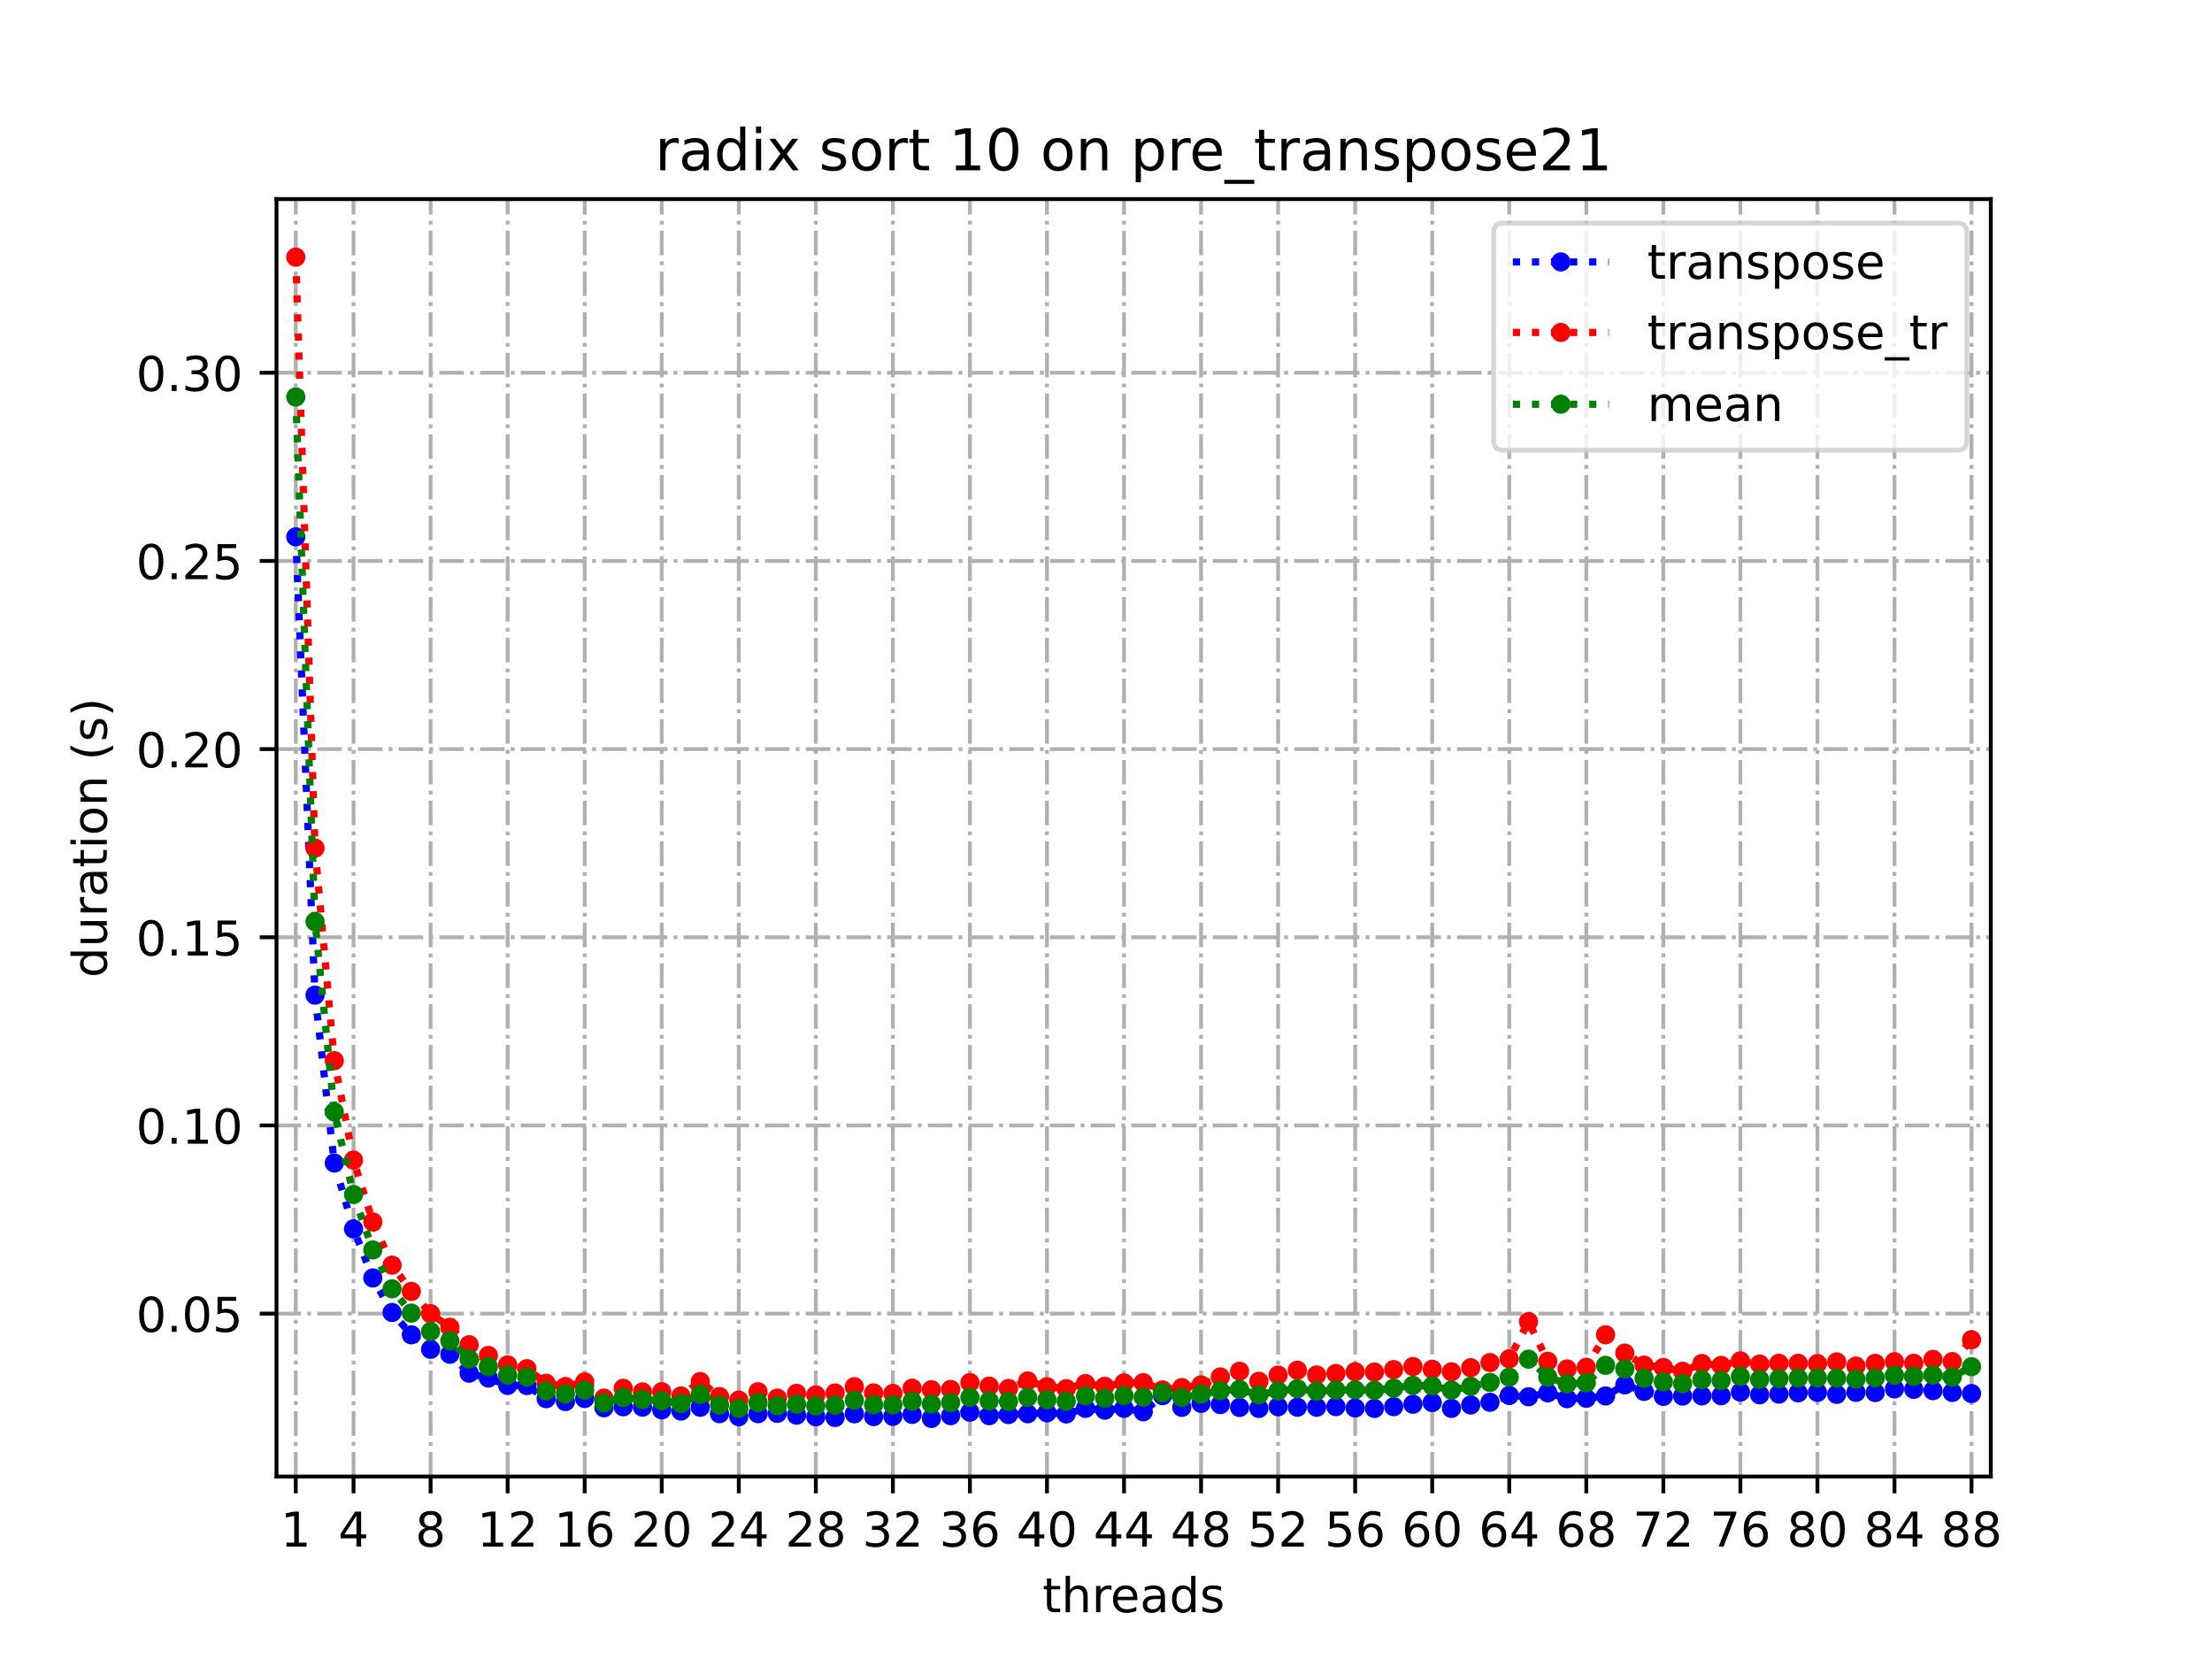 <?xml version="1.0" encoding="utf-8" standalone="no"?>
<!DOCTYPE svg PUBLIC "-//W3C//DTD SVG 1.1//EN"
  "http://www.w3.org/Graphics/SVG/1.1/DTD/svg11.dtd">
<!-- Created with matplotlib (https://matplotlib.org/) -->
<svg height="345.6pt" version="1.1" viewBox="0 0 460.8 345.6" width="460.8pt" xmlns="http://www.w3.org/2000/svg" xmlns:xlink="http://www.w3.org/1999/xlink">
 <defs>
  <style type="text/css">*{stroke-linecap:butt;stroke-linejoin:round;}</style>
 </defs>
 <g id="figure_1">
  <g id="patch_1">
   <path d="M 0 345.6 
L 460.8 345.6 
L 460.8 0 
L 0 0 
z
" style="fill:#ffffff;"/>
  </g>
  <g id="axes_1">
   <g id="patch_2">
    <path d="M 57.6 307.584 
L 414.72 307.584 
L 414.72 41.472 
L 57.6 41.472 
z
" style="fill:#ffffff;"/>
   </g>
   <g id="matplotlib.axis_1">
    <g id="xtick_1">
     <g id="line2d_1">
      <path clip-path="url(#pcb3d7af194)" d="M 61.613 307.584 
L 61.613 41.472 
" style="fill:none;stroke:#b0b0b0;stroke-dasharray:5.12,1.28,0.8,1.28;stroke-dashoffset:0;stroke-width:0.8;"/>
     </g>
     <g id="line2d_2">
      <defs>
       <path d="M 0 0 
L 0 3.5 
" id="m74cafff2b7" style="stroke:#000000;stroke-width:0.8;"/>
      </defs>
      <g>
       <use style="stroke:#000000;stroke-width:0.8;" x="61.613" xlink:href="#m74cafff2b7" y="307.584"/>
      </g>
     </g>
     <g id="text_1">
      <!-- 1 -->
      <g transform="translate(58.431 322.182)scale(0.1 -0.1)">
       <defs>
        <path d="M 12.406 8.297 
L 28.516 8.297 
L 28.516 63.922 
L 10.984 60.406 
L 10.984 69.391 
L 28.422 72.906 
L 38.281 72.906 
L 38.281 8.297 
L 54.391 8.297 
L 54.391 0 
L 12.406 0 
z
" id="DejaVuSans-49"/>
       </defs>
       <use xlink:href="#DejaVuSans-49"/>
      </g>
     </g>
    </g>
    <g id="xtick_2">
     <g id="line2d_3">
      <path clip-path="url(#pcb3d7af194)" d="M 73.65 307.584 
L 73.65 41.472 
" style="fill:none;stroke:#b0b0b0;stroke-dasharray:5.12,1.28,0.8,1.28;stroke-dashoffset:0;stroke-width:0.8;"/>
     </g>
     <g id="line2d_4">
      <g>
       <use style="stroke:#000000;stroke-width:0.8;" x="73.65" xlink:href="#m74cafff2b7" y="307.584"/>
      </g>
     </g>
     <g id="text_2">
      <!-- 4 -->
      <g transform="translate(70.469 322.182)scale(0.1 -0.1)">
       <defs>
        <path d="M 37.797 64.312 
L 12.891 25.391 
L 37.797 25.391 
z
M 35.203 72.906 
L 47.609 72.906 
L 47.609 25.391 
L 58.016 25.391 
L 58.016 17.188 
L 47.609 17.188 
L 47.609 0 
L 37.797 0 
L 37.797 17.188 
L 4.891 17.188 
L 4.891 26.703 
z
" id="DejaVuSans-52"/>
       </defs>
       <use xlink:href="#DejaVuSans-52"/>
      </g>
     </g>
    </g>
    <g id="xtick_3">
     <g id="line2d_5">
      <path clip-path="url(#pcb3d7af194)" d="M 89.701 307.584 
L 89.701 41.472 
" style="fill:none;stroke:#b0b0b0;stroke-dasharray:5.12,1.28,0.8,1.28;stroke-dashoffset:0;stroke-width:0.8;"/>
     </g>
     <g id="line2d_6">
      <g>
       <use style="stroke:#000000;stroke-width:0.8;" x="89.701" xlink:href="#m74cafff2b7" y="307.584"/>
      </g>
     </g>
     <g id="text_3">
      <!-- 8 -->
      <g transform="translate(86.519 322.182)scale(0.1 -0.1)">
       <defs>
        <path d="M 31.781 34.625 
Q 24.75 34.625 20.719 30.859 
Q 16.703 27.094 16.703 20.516 
Q 16.703 13.922 20.719 10.156 
Q 24.75 6.391 31.781 6.391 
Q 38.812 6.391 42.859 10.172 
Q 46.922 13.969 46.922 20.516 
Q 46.922 27.094 42.891 30.859 
Q 38.875 34.625 31.781 34.625 
z
M 21.922 38.812 
Q 15.578 40.375 12.031 44.719 
Q 8.5 49.078 8.5 55.328 
Q 8.5 64.062 14.719 69.141 
Q 20.953 74.219 31.781 74.219 
Q 42.672 74.219 48.875 69.141 
Q 55.078 64.062 55.078 55.328 
Q 55.078 49.078 51.531 44.719 
Q 48 40.375 41.703 38.812 
Q 48.828 37.156 52.797 32.312 
Q 56.781 27.484 56.781 20.516 
Q 56.781 9.906 50.312 4.234 
Q 43.844 -1.422 31.781 -1.422 
Q 19.734 -1.422 13.25 4.234 
Q 6.781 9.906 6.781 20.516 
Q 6.781 27.484 10.781 32.312 
Q 14.797 37.156 21.922 38.812 
z
M 18.312 54.391 
Q 18.312 48.734 21.844 45.562 
Q 25.391 42.391 31.781 42.391 
Q 38.141 42.391 41.719 45.562 
Q 45.312 48.734 45.312 54.391 
Q 45.312 60.062 41.719 63.234 
Q 38.141 66.406 31.781 66.406 
Q 25.391 66.406 21.844 63.234 
Q 18.312 60.062 18.312 54.391 
z
" id="DejaVuSans-56"/>
       </defs>
       <use xlink:href="#DejaVuSans-56"/>
      </g>
     </g>
    </g>
    <g id="xtick_4">
     <g id="line2d_7">
      <path clip-path="url(#pcb3d7af194)" d="M 105.751 307.584 
L 105.751 41.472 
" style="fill:none;stroke:#b0b0b0;stroke-dasharray:5.12,1.28,0.8,1.28;stroke-dashoffset:0;stroke-width:0.8;"/>
     </g>
     <g id="line2d_8">
      <g>
       <use style="stroke:#000000;stroke-width:0.8;" x="105.751" xlink:href="#m74cafff2b7" y="307.584"/>
      </g>
     </g>
     <g id="text_4">
      <!-- 12 -->
      <g transform="translate(99.389 322.182)scale(0.1 -0.1)">
       <defs>
        <path d="M 19.188 8.297 
L 53.609 8.297 
L 53.609 0 
L 7.328 0 
L 7.328 8.297 
Q 12.938 14.109 22.625 23.891 
Q 32.328 33.688 34.812 36.531 
Q 39.547 41.844 41.422 45.531 
Q 43.312 49.219 43.312 52.781 
Q 43.312 58.594 39.234 62.25 
Q 35.156 65.922 28.609 65.922 
Q 23.969 65.922 18.812 64.312 
Q 13.672 62.703 7.812 59.422 
L 7.812 69.391 
Q 13.766 71.781 18.938 73 
Q 24.125 74.219 28.422 74.219 
Q 39.75 74.219 46.484 68.547 
Q 53.219 62.891 53.219 53.422 
Q 53.219 48.922 51.531 44.891 
Q 49.859 40.875 45.406 35.406 
Q 44.188 33.984 37.641 27.219 
Q 31.109 20.453 19.188 8.297 
z
" id="DejaVuSans-50"/>
       </defs>
       <use xlink:href="#DejaVuSans-49"/>
       <use x="63.623" xlink:href="#DejaVuSans-50"/>
      </g>
     </g>
    </g>
    <g id="xtick_5">
     <g id="line2d_9">
      <path clip-path="url(#pcb3d7af194)" d="M 121.801 307.584 
L 121.801 41.472 
" style="fill:none;stroke:#b0b0b0;stroke-dasharray:5.12,1.28,0.8,1.28;stroke-dashoffset:0;stroke-width:0.8;"/>
     </g>
     <g id="line2d_10">
      <g>
       <use style="stroke:#000000;stroke-width:0.8;" x="121.801" xlink:href="#m74cafff2b7" y="307.584"/>
      </g>
     </g>
     <g id="text_5">
      <!-- 16 -->
      <g transform="translate(115.439 322.182)scale(0.1 -0.1)">
       <defs>
        <path d="M 33.016 40.375 
Q 26.375 40.375 22.484 35.828 
Q 18.609 31.297 18.609 23.391 
Q 18.609 15.531 22.484 10.953 
Q 26.375 6.391 33.016 6.391 
Q 39.656 6.391 43.531 10.953 
Q 47.406 15.531 47.406 23.391 
Q 47.406 31.297 43.531 35.828 
Q 39.656 40.375 33.016 40.375 
z
M 52.594 71.297 
L 52.594 62.312 
Q 48.875 64.062 45.094 64.984 
Q 41.312 65.922 37.594 65.922 
Q 27.828 65.922 22.672 59.328 
Q 17.531 52.734 16.797 39.406 
Q 19.672 43.656 24.016 45.922 
Q 28.375 48.188 33.594 48.188 
Q 44.578 48.188 50.953 41.516 
Q 57.328 34.859 57.328 23.391 
Q 57.328 12.156 50.688 5.359 
Q 44.047 -1.422 33.016 -1.422 
Q 20.359 -1.422 13.672 8.266 
Q 6.984 17.969 6.984 36.375 
Q 6.984 53.656 15.188 63.938 
Q 23.391 74.219 37.203 74.219 
Q 40.922 74.219 44.703 73.484 
Q 48.484 72.75 52.594 71.297 
z
" id="DejaVuSans-54"/>
       </defs>
       <use xlink:href="#DejaVuSans-49"/>
       <use x="63.623" xlink:href="#DejaVuSans-54"/>
      </g>
     </g>
    </g>
    <g id="xtick_6">
     <g id="line2d_11">
      <path clip-path="url(#pcb3d7af194)" d="M 137.852 307.584 
L 137.852 41.472 
" style="fill:none;stroke:#b0b0b0;stroke-dasharray:5.12,1.28,0.8,1.28;stroke-dashoffset:0;stroke-width:0.8;"/>
     </g>
     <g id="line2d_12">
      <g>
       <use style="stroke:#000000;stroke-width:0.8;" x="137.852" xlink:href="#m74cafff2b7" y="307.584"/>
      </g>
     </g>
     <g id="text_6">
      <!-- 20 -->
      <g transform="translate(131.489 322.182)scale(0.1 -0.1)">
       <defs>
        <path d="M 31.781 66.406 
Q 24.172 66.406 20.328 58.906 
Q 16.5 51.422 16.5 36.375 
Q 16.5 21.391 20.328 13.891 
Q 24.172 6.391 31.781 6.391 
Q 39.453 6.391 43.281 13.891 
Q 47.125 21.391 47.125 36.375 
Q 47.125 51.422 43.281 58.906 
Q 39.453 66.406 31.781 66.406 
z
M 31.781 74.219 
Q 44.047 74.219 50.516 64.516 
Q 56.984 54.828 56.984 36.375 
Q 56.984 17.969 50.516 8.266 
Q 44.047 -1.422 31.781 -1.422 
Q 19.531 -1.422 13.062 8.266 
Q 6.594 17.969 6.594 36.375 
Q 6.594 54.828 13.062 64.516 
Q 19.531 74.219 31.781 74.219 
z
" id="DejaVuSans-48"/>
       </defs>
       <use xlink:href="#DejaVuSans-50"/>
       <use x="63.623" xlink:href="#DejaVuSans-48"/>
      </g>
     </g>
    </g>
    <g id="xtick_7">
     <g id="line2d_13">
      <path clip-path="url(#pcb3d7af194)" d="M 153.902 307.584 
L 153.902 41.472 
" style="fill:none;stroke:#b0b0b0;stroke-dasharray:5.12,1.28,0.8,1.28;stroke-dashoffset:0;stroke-width:0.8;"/>
     </g>
     <g id="line2d_14">
      <g>
       <use style="stroke:#000000;stroke-width:0.8;" x="153.902" xlink:href="#m74cafff2b7" y="307.584"/>
      </g>
     </g>
     <g id="text_7">
      <!-- 24 -->
      <g transform="translate(147.54 322.182)scale(0.1 -0.1)">
       <use xlink:href="#DejaVuSans-50"/>
       <use x="63.623" xlink:href="#DejaVuSans-52"/>
      </g>
     </g>
    </g>
    <g id="xtick_8">
     <g id="line2d_15">
      <path clip-path="url(#pcb3d7af194)" d="M 169.952 307.584 
L 169.952 41.472 
" style="fill:none;stroke:#b0b0b0;stroke-dasharray:5.12,1.28,0.8,1.28;stroke-dashoffset:0;stroke-width:0.8;"/>
     </g>
     <g id="line2d_16">
      <g>
       <use style="stroke:#000000;stroke-width:0.8;" x="169.952" xlink:href="#m74cafff2b7" y="307.584"/>
      </g>
     </g>
     <g id="text_8">
      <!-- 28 -->
      <g transform="translate(163.59 322.182)scale(0.1 -0.1)">
       <use xlink:href="#DejaVuSans-50"/>
       <use x="63.623" xlink:href="#DejaVuSans-56"/>
      </g>
     </g>
    </g>
    <g id="xtick_9">
     <g id="line2d_17">
      <path clip-path="url(#pcb3d7af194)" d="M 186.003 307.584 
L 186.003 41.472 
" style="fill:none;stroke:#b0b0b0;stroke-dasharray:5.12,1.28,0.8,1.28;stroke-dashoffset:0;stroke-width:0.8;"/>
     </g>
     <g id="line2d_18">
      <g>
       <use style="stroke:#000000;stroke-width:0.8;" x="186.003" xlink:href="#m74cafff2b7" y="307.584"/>
      </g>
     </g>
     <g id="text_9">
      <!-- 32 -->
      <g transform="translate(179.64 322.182)scale(0.1 -0.1)">
       <defs>
        <path d="M 40.578 39.312 
Q 47.656 37.797 51.625 33 
Q 55.609 28.219 55.609 21.188 
Q 55.609 10.406 48.188 4.484 
Q 40.766 -1.422 27.094 -1.422 
Q 22.516 -1.422 17.656 -0.516 
Q 12.797 0.391 7.625 2.203 
L 7.625 11.719 
Q 11.719 9.328 16.594 8.109 
Q 21.484 6.891 26.812 6.891 
Q 36.078 6.891 40.938 10.547 
Q 45.797 14.203 45.797 21.188 
Q 45.797 27.641 41.281 31.266 
Q 36.766 34.906 28.719 34.906 
L 20.219 34.906 
L 20.219 43.016 
L 29.109 43.016 
Q 36.375 43.016 40.234 45.922 
Q 44.094 48.828 44.094 54.297 
Q 44.094 59.906 40.109 62.906 
Q 36.141 65.922 28.719 65.922 
Q 24.656 65.922 20.016 65.031 
Q 15.375 64.156 9.812 62.312 
L 9.812 71.094 
Q 15.438 72.656 20.344 73.438 
Q 25.25 74.219 29.594 74.219 
Q 40.828 74.219 47.359 69.109 
Q 53.906 64.016 53.906 55.328 
Q 53.906 49.266 50.438 45.094 
Q 46.969 40.922 40.578 39.312 
z
" id="DejaVuSans-51"/>
       </defs>
       <use xlink:href="#DejaVuSans-51"/>
       <use x="63.623" xlink:href="#DejaVuSans-50"/>
      </g>
     </g>
    </g>
    <g id="xtick_10">
     <g id="line2d_19">
      <path clip-path="url(#pcb3d7af194)" d="M 202.053 307.584 
L 202.053 41.472 
" style="fill:none;stroke:#b0b0b0;stroke-dasharray:5.12,1.28,0.8,1.28;stroke-dashoffset:0;stroke-width:0.8;"/>
     </g>
     <g id="line2d_20">
      <g>
       <use style="stroke:#000000;stroke-width:0.8;" x="202.053" xlink:href="#m74cafff2b7" y="307.584"/>
      </g>
     </g>
     <g id="text_10">
      <!-- 36 -->
      <g transform="translate(195.691 322.182)scale(0.1 -0.1)">
       <use xlink:href="#DejaVuSans-51"/>
       <use x="63.623" xlink:href="#DejaVuSans-54"/>
      </g>
     </g>
    </g>
    <g id="xtick_11">
     <g id="line2d_21">
      <path clip-path="url(#pcb3d7af194)" d="M 218.103 307.584 
L 218.103 41.472 
" style="fill:none;stroke:#b0b0b0;stroke-dasharray:5.12,1.28,0.8,1.28;stroke-dashoffset:0;stroke-width:0.8;"/>
     </g>
     <g id="line2d_22">
      <g>
       <use style="stroke:#000000;stroke-width:0.8;" x="218.103" xlink:href="#m74cafff2b7" y="307.584"/>
      </g>
     </g>
     <g id="text_11">
      <!-- 40 -->
      <g transform="translate(211.741 322.182)scale(0.1 -0.1)">
       <use xlink:href="#DejaVuSans-52"/>
       <use x="63.623" xlink:href="#DejaVuSans-48"/>
      </g>
     </g>
    </g>
    <g id="xtick_12">
     <g id="line2d_23">
      <path clip-path="url(#pcb3d7af194)" d="M 234.154 307.584 
L 234.154 41.472 
" style="fill:none;stroke:#b0b0b0;stroke-dasharray:5.12,1.28,0.8,1.28;stroke-dashoffset:0;stroke-width:0.8;"/>
     </g>
     <g id="line2d_24">
      <g>
       <use style="stroke:#000000;stroke-width:0.8;" x="234.154" xlink:href="#m74cafff2b7" y="307.584"/>
      </g>
     </g>
     <g id="text_12">
      <!-- 44 -->
      <g transform="translate(227.791 322.182)scale(0.1 -0.1)">
       <use xlink:href="#DejaVuSans-52"/>
       <use x="63.623" xlink:href="#DejaVuSans-52"/>
      </g>
     </g>
    </g>
    <g id="xtick_13">
     <g id="line2d_25">
      <path clip-path="url(#pcb3d7af194)" d="M 250.204 307.584 
L 250.204 41.472 
" style="fill:none;stroke:#b0b0b0;stroke-dasharray:5.12,1.28,0.8,1.28;stroke-dashoffset:0;stroke-width:0.8;"/>
     </g>
     <g id="line2d_26">
      <g>
       <use style="stroke:#000000;stroke-width:0.8;" x="250.204" xlink:href="#m74cafff2b7" y="307.584"/>
      </g>
     </g>
     <g id="text_13">
      <!-- 48 -->
      <g transform="translate(243.842 322.182)scale(0.1 -0.1)">
       <use xlink:href="#DejaVuSans-52"/>
       <use x="63.623" xlink:href="#DejaVuSans-56"/>
      </g>
     </g>
    </g>
    <g id="xtick_14">
     <g id="line2d_27">
      <path clip-path="url(#pcb3d7af194)" d="M 266.254 307.584 
L 266.254 41.472 
" style="fill:none;stroke:#b0b0b0;stroke-dasharray:5.12,1.28,0.8,1.28;stroke-dashoffset:0;stroke-width:0.8;"/>
     </g>
     <g id="line2d_28">
      <g>
       <use style="stroke:#000000;stroke-width:0.8;" x="266.254" xlink:href="#m74cafff2b7" y="307.584"/>
      </g>
     </g>
     <g id="text_14">
      <!-- 52 -->
      <g transform="translate(259.892 322.182)scale(0.1 -0.1)">
       <defs>
        <path d="M 10.797 72.906 
L 49.516 72.906 
L 49.516 64.594 
L 19.828 64.594 
L 19.828 46.734 
Q 21.969 47.469 24.109 47.828 
Q 26.266 48.188 28.422 48.188 
Q 40.625 48.188 47.75 41.5 
Q 54.891 34.812 54.891 23.391 
Q 54.891 11.625 47.562 5.094 
Q 40.234 -1.422 26.906 -1.422 
Q 22.312 -1.422 17.547 -0.641 
Q 12.797 0.141 7.719 1.703 
L 7.719 11.625 
Q 12.109 9.234 16.797 8.062 
Q 21.484 6.891 26.703 6.891 
Q 35.156 6.891 40.078 11.328 
Q 45.016 15.766 45.016 23.391 
Q 45.016 31 40.078 35.438 
Q 35.156 39.891 26.703 39.891 
Q 22.75 39.891 18.812 39.016 
Q 14.891 38.141 10.797 36.281 
z
" id="DejaVuSans-53"/>
       </defs>
       <use xlink:href="#DejaVuSans-53"/>
       <use x="63.623" xlink:href="#DejaVuSans-50"/>
      </g>
     </g>
    </g>
    <g id="xtick_15">
     <g id="line2d_29">
      <path clip-path="url(#pcb3d7af194)" d="M 282.305 307.584 
L 282.305 41.472 
" style="fill:none;stroke:#b0b0b0;stroke-dasharray:5.12,1.28,0.8,1.28;stroke-dashoffset:0;stroke-width:0.8;"/>
     </g>
     <g id="line2d_30">
      <g>
       <use style="stroke:#000000;stroke-width:0.8;" x="282.305" xlink:href="#m74cafff2b7" y="307.584"/>
      </g>
     </g>
     <g id="text_15">
      <!-- 56 -->
      <g transform="translate(275.942 322.182)scale(0.1 -0.1)">
       <use xlink:href="#DejaVuSans-53"/>
       <use x="63.623" xlink:href="#DejaVuSans-54"/>
      </g>
     </g>
    </g>
    <g id="xtick_16">
     <g id="line2d_31">
      <path clip-path="url(#pcb3d7af194)" d="M 298.355 307.584 
L 298.355 41.472 
" style="fill:none;stroke:#b0b0b0;stroke-dasharray:5.12,1.28,0.8,1.28;stroke-dashoffset:0;stroke-width:0.8;"/>
     </g>
     <g id="line2d_32">
      <g>
       <use style="stroke:#000000;stroke-width:0.8;" x="298.355" xlink:href="#m74cafff2b7" y="307.584"/>
      </g>
     </g>
     <g id="text_16">
      <!-- 60 -->
      <g transform="translate(291.993 322.182)scale(0.1 -0.1)">
       <use xlink:href="#DejaVuSans-54"/>
       <use x="63.623" xlink:href="#DejaVuSans-48"/>
      </g>
     </g>
    </g>
    <g id="xtick_17">
     <g id="line2d_33">
      <path clip-path="url(#pcb3d7af194)" d="M 314.405 307.584 
L 314.405 41.472 
" style="fill:none;stroke:#b0b0b0;stroke-dasharray:5.12,1.28,0.8,1.28;stroke-dashoffset:0;stroke-width:0.8;"/>
     </g>
     <g id="line2d_34">
      <g>
       <use style="stroke:#000000;stroke-width:0.8;" x="314.405" xlink:href="#m74cafff2b7" y="307.584"/>
      </g>
     </g>
     <g id="text_17">
      <!-- 64 -->
      <g transform="translate(308.043 322.182)scale(0.1 -0.1)">
       <use xlink:href="#DejaVuSans-54"/>
       <use x="63.623" xlink:href="#DejaVuSans-52"/>
      </g>
     </g>
    </g>
    <g id="xtick_18">
     <g id="line2d_35">
      <path clip-path="url(#pcb3d7af194)" d="M 330.456 307.584 
L 330.456 41.472 
" style="fill:none;stroke:#b0b0b0;stroke-dasharray:5.12,1.28,0.8,1.28;stroke-dashoffset:0;stroke-width:0.8;"/>
     </g>
     <g id="line2d_36">
      <g>
       <use style="stroke:#000000;stroke-width:0.8;" x="330.456" xlink:href="#m74cafff2b7" y="307.584"/>
      </g>
     </g>
     <g id="text_18">
      <!-- 68 -->
      <g transform="translate(324.093 322.182)scale(0.1 -0.1)">
       <use xlink:href="#DejaVuSans-54"/>
       <use x="63.623" xlink:href="#DejaVuSans-56"/>
      </g>
     </g>
    </g>
    <g id="xtick_19">
     <g id="line2d_37">
      <path clip-path="url(#pcb3d7af194)" d="M 346.506 307.584 
L 346.506 41.472 
" style="fill:none;stroke:#b0b0b0;stroke-dasharray:5.12,1.28,0.8,1.28;stroke-dashoffset:0;stroke-width:0.8;"/>
     </g>
     <g id="line2d_38">
      <g>
       <use style="stroke:#000000;stroke-width:0.8;" x="346.506" xlink:href="#m74cafff2b7" y="307.584"/>
      </g>
     </g>
     <g id="text_19">
      <!-- 72 -->
      <g transform="translate(340.144 322.182)scale(0.1 -0.1)">
       <defs>
        <path d="M 8.203 72.906 
L 55.078 72.906 
L 55.078 68.703 
L 28.609 0 
L 18.312 0 
L 43.219 64.594 
L 8.203 64.594 
z
" id="DejaVuSans-55"/>
       </defs>
       <use xlink:href="#DejaVuSans-55"/>
       <use x="63.623" xlink:href="#DejaVuSans-50"/>
      </g>
     </g>
    </g>
    <g id="xtick_20">
     <g id="line2d_39">
      <path clip-path="url(#pcb3d7af194)" d="M 362.556 307.584 
L 362.556 41.472 
" style="fill:none;stroke:#b0b0b0;stroke-dasharray:5.12,1.28,0.8,1.28;stroke-dashoffset:0;stroke-width:0.8;"/>
     </g>
     <g id="line2d_40">
      <g>
       <use style="stroke:#000000;stroke-width:0.8;" x="362.556" xlink:href="#m74cafff2b7" y="307.584"/>
      </g>
     </g>
     <g id="text_20">
      <!-- 76 -->
      <g transform="translate(356.194 322.182)scale(0.1 -0.1)">
       <use xlink:href="#DejaVuSans-55"/>
       <use x="63.623" xlink:href="#DejaVuSans-54"/>
      </g>
     </g>
    </g>
    <g id="xtick_21">
     <g id="line2d_41">
      <path clip-path="url(#pcb3d7af194)" d="M 378.607 307.584 
L 378.607 41.472 
" style="fill:none;stroke:#b0b0b0;stroke-dasharray:5.12,1.28,0.8,1.28;stroke-dashoffset:0;stroke-width:0.8;"/>
     </g>
     <g id="line2d_42">
      <g>
       <use style="stroke:#000000;stroke-width:0.8;" x="378.607" xlink:href="#m74cafff2b7" y="307.584"/>
      </g>
     </g>
     <g id="text_21">
      <!-- 80 -->
      <g transform="translate(372.244 322.182)scale(0.1 -0.1)">
       <use xlink:href="#DejaVuSans-56"/>
       <use x="63.623" xlink:href="#DejaVuSans-48"/>
      </g>
     </g>
    </g>
    <g id="xtick_22">
     <g id="line2d_43">
      <path clip-path="url(#pcb3d7af194)" d="M 394.657 307.584 
L 394.657 41.472 
" style="fill:none;stroke:#b0b0b0;stroke-dasharray:5.12,1.28,0.8,1.28;stroke-dashoffset:0;stroke-width:0.8;"/>
     </g>
     <g id="line2d_44">
      <g>
       <use style="stroke:#000000;stroke-width:0.8;" x="394.657" xlink:href="#m74cafff2b7" y="307.584"/>
      </g>
     </g>
     <g id="text_22">
      <!-- 84 -->
      <g transform="translate(388.295 322.182)scale(0.1 -0.1)">
       <use xlink:href="#DejaVuSans-56"/>
       <use x="63.623" xlink:href="#DejaVuSans-52"/>
      </g>
     </g>
    </g>
    <g id="xtick_23">
     <g id="line2d_45">
      <path clip-path="url(#pcb3d7af194)" d="M 410.707 307.584 
L 410.707 41.472 
" style="fill:none;stroke:#b0b0b0;stroke-dasharray:5.12,1.28,0.8,1.28;stroke-dashoffset:0;stroke-width:0.8;"/>
     </g>
     <g id="line2d_46">
      <g>
       <use style="stroke:#000000;stroke-width:0.8;" x="410.707" xlink:href="#m74cafff2b7" y="307.584"/>
      </g>
     </g>
     <g id="text_23">
      <!-- 88 -->
      <g transform="translate(404.345 322.182)scale(0.1 -0.1)">
       <use xlink:href="#DejaVuSans-56"/>
       <use x="63.623" xlink:href="#DejaVuSans-56"/>
      </g>
     </g>
    </g>
    <g id="text_24">
     <!-- threads -->
     <g transform="translate(217.169 335.861)scale(0.1 -0.1)">
      <defs>
       <path d="M 18.312 70.219 
L 18.312 54.688 
L 36.812 54.688 
L 36.812 47.703 
L 18.312 47.703 
L 18.312 18.016 
Q 18.312 11.328 20.141 9.422 
Q 21.969 7.516 27.594 7.516 
L 36.812 7.516 
L 36.812 0 
L 27.594 0 
Q 17.188 0 13.234 3.875 
Q 9.281 7.766 9.281 18.016 
L 9.281 47.703 
L 2.688 47.703 
L 2.688 54.688 
L 9.281 54.688 
L 9.281 70.219 
z
" id="DejaVuSans-116"/>
       <path d="M 54.891 33.016 
L 54.891 0 
L 45.906 0 
L 45.906 32.719 
Q 45.906 40.484 42.875 44.328 
Q 39.844 48.188 33.797 48.188 
Q 26.516 48.188 22.312 43.547 
Q 18.109 38.922 18.109 30.906 
L 18.109 0 
L 9.078 0 
L 9.078 75.984 
L 18.109 75.984 
L 18.109 46.188 
Q 21.344 51.125 25.703 53.562 
Q 30.078 56 35.797 56 
Q 45.219 56 50.047 50.172 
Q 54.891 44.344 54.891 33.016 
z
" id="DejaVuSans-104"/>
       <path d="M 41.109 46.297 
Q 39.594 47.172 37.812 47.578 
Q 36.031 48 33.891 48 
Q 26.266 48 22.188 43.047 
Q 18.109 38.094 18.109 28.812 
L 18.109 0 
L 9.078 0 
L 9.078 54.688 
L 18.109 54.688 
L 18.109 46.188 
Q 20.953 51.172 25.484 53.578 
Q 30.031 56 36.531 56 
Q 37.453 56 38.578 55.875 
Q 39.703 55.766 41.062 55.516 
z
" id="DejaVuSans-114"/>
       <path d="M 56.203 29.594 
L 56.203 25.203 
L 14.891 25.203 
Q 15.484 15.922 20.484 11.062 
Q 25.484 6.203 34.422 6.203 
Q 39.594 6.203 44.453 7.469 
Q 49.312 8.734 54.109 11.281 
L 54.109 2.781 
Q 49.266 0.734 44.188 -0.344 
Q 39.109 -1.422 33.891 -1.422 
Q 20.797 -1.422 13.156 6.188 
Q 5.516 13.812 5.516 26.812 
Q 5.516 40.234 12.766 48.109 
Q 20.016 56 32.328 56 
Q 43.359 56 49.781 48.891 
Q 56.203 41.797 56.203 29.594 
z
M 47.219 32.234 
Q 47.125 39.594 43.094 43.984 
Q 39.062 48.391 32.422 48.391 
Q 24.906 48.391 20.391 44.141 
Q 15.875 39.891 15.188 32.172 
z
" id="DejaVuSans-101"/>
       <path d="M 34.281 27.484 
Q 23.391 27.484 19.188 25 
Q 14.984 22.516 14.984 16.5 
Q 14.984 11.719 18.141 8.906 
Q 21.297 6.109 26.703 6.109 
Q 34.188 6.109 38.703 11.406 
Q 43.219 16.703 43.219 25.484 
L 43.219 27.484 
z
M 52.203 31.203 
L 52.203 0 
L 43.219 0 
L 43.219 8.297 
Q 40.141 3.328 35.547 0.953 
Q 30.953 -1.422 24.312 -1.422 
Q 15.922 -1.422 10.953 3.297 
Q 6 8.016 6 15.922 
Q 6 25.141 12.172 29.828 
Q 18.359 34.516 30.609 34.516 
L 43.219 34.516 
L 43.219 35.406 
Q 43.219 41.609 39.141 45 
Q 35.062 48.391 27.688 48.391 
Q 23 48.391 18.547 47.266 
Q 14.109 46.141 10.016 43.891 
L 10.016 52.203 
Q 14.938 54.109 19.578 55.047 
Q 24.219 56 28.609 56 
Q 40.484 56 46.344 49.844 
Q 52.203 43.703 52.203 31.203 
z
" id="DejaVuSans-97"/>
       <path d="M 45.406 46.391 
L 45.406 75.984 
L 54.391 75.984 
L 54.391 0 
L 45.406 0 
L 45.406 8.203 
Q 42.578 3.328 38.25 0.953 
Q 33.938 -1.422 27.875 -1.422 
Q 17.969 -1.422 11.734 6.484 
Q 5.516 14.406 5.516 27.297 
Q 5.516 40.188 11.734 48.094 
Q 17.969 56 27.875 56 
Q 33.938 56 38.25 53.625 
Q 42.578 51.266 45.406 46.391 
z
M 14.797 27.297 
Q 14.797 17.391 18.875 11.75 
Q 22.953 6.109 30.078 6.109 
Q 37.203 6.109 41.297 11.75 
Q 45.406 17.391 45.406 27.297 
Q 45.406 37.203 41.297 42.844 
Q 37.203 48.484 30.078 48.484 
Q 22.953 48.484 18.875 42.844 
Q 14.797 37.203 14.797 27.297 
z
" id="DejaVuSans-100"/>
       <path d="M 44.281 53.078 
L 44.281 44.578 
Q 40.484 46.531 36.375 47.5 
Q 32.281 48.484 27.875 48.484 
Q 21.188 48.484 17.844 46.438 
Q 14.5 44.391 14.5 40.281 
Q 14.5 37.156 16.891 35.375 
Q 19.281 33.594 26.516 31.984 
L 29.594 31.297 
Q 39.156 29.25 43.188 25.516 
Q 47.219 21.781 47.219 15.094 
Q 47.219 7.469 41.188 3.016 
Q 35.156 -1.422 24.609 -1.422 
Q 20.219 -1.422 15.453 -0.562 
Q 10.688 0.297 5.422 2 
L 5.422 11.281 
Q 10.406 8.688 15.234 7.391 
Q 20.062 6.109 24.812 6.109 
Q 31.156 6.109 34.562 8.281 
Q 37.984 10.453 37.984 14.406 
Q 37.984 18.062 35.516 20.016 
Q 33.062 21.969 24.703 23.781 
L 21.578 24.516 
Q 13.234 26.266 9.516 29.906 
Q 5.812 33.547 5.812 39.891 
Q 5.812 47.609 11.281 51.797 
Q 16.75 56 26.812 56 
Q 31.781 56 36.172 55.266 
Q 40.578 54.547 44.281 53.078 
z
" id="DejaVuSans-115"/>
      </defs>
      <use xlink:href="#DejaVuSans-116"/>
      <use x="39.209" xlink:href="#DejaVuSans-104"/>
      <use x="102.588" xlink:href="#DejaVuSans-114"/>
      <use x="141.451" xlink:href="#DejaVuSans-101"/>
      <use x="202.975" xlink:href="#DejaVuSans-97"/>
      <use x="264.254" xlink:href="#DejaVuSans-100"/>
      <use x="327.73" xlink:href="#DejaVuSans-115"/>
     </g>
    </g>
   </g>
   <g id="matplotlib.axis_2">
    <g id="ytick_1">
     <g id="line2d_47">
      <path clip-path="url(#pcb3d7af194)" d="M 57.6 273.652 
L 414.72 273.652 
" style="fill:none;stroke:#b0b0b0;stroke-dasharray:5.12,1.28,0.8,1.28;stroke-dashoffset:0;stroke-width:0.8;"/>
     </g>
     <g id="line2d_48">
      <defs>
       <path d="M 0 0 
L -3.5 0 
" id="m6f3f48988e" style="stroke:#000000;stroke-width:0.8;"/>
      </defs>
      <g>
       <use style="stroke:#000000;stroke-width:0.8;" x="57.6" xlink:href="#m6f3f48988e" y="273.652"/>
      </g>
     </g>
     <g id="text_25">
      <!-- 0.05 -->
      <g transform="translate(28.334 277.451)scale(0.1 -0.1)">
       <defs>
        <path d="M 10.688 12.406 
L 21 12.406 
L 21 0 
L 10.688 0 
z
" id="DejaVuSans-46"/>
       </defs>
       <use xlink:href="#DejaVuSans-48"/>
       <use x="63.623" xlink:href="#DejaVuSans-46"/>
       <use x="95.41" xlink:href="#DejaVuSans-48"/>
       <use x="159.033" xlink:href="#DejaVuSans-53"/>
      </g>
     </g>
    </g>
    <g id="ytick_2">
     <g id="line2d_49">
      <path clip-path="url(#pcb3d7af194)" d="M 57.6 234.452 
L 414.72 234.452 
" style="fill:none;stroke:#b0b0b0;stroke-dasharray:5.12,1.28,0.8,1.28;stroke-dashoffset:0;stroke-width:0.8;"/>
     </g>
     <g id="line2d_50">
      <g>
       <use style="stroke:#000000;stroke-width:0.8;" x="57.6" xlink:href="#m6f3f48988e" y="234.452"/>
      </g>
     </g>
     <g id="text_26">
      <!-- 0.10 -->
      <g transform="translate(28.334 238.251)scale(0.1 -0.1)">
       <use xlink:href="#DejaVuSans-48"/>
       <use x="63.623" xlink:href="#DejaVuSans-46"/>
       <use x="95.41" xlink:href="#DejaVuSans-49"/>
       <use x="159.033" xlink:href="#DejaVuSans-48"/>
      </g>
     </g>
    </g>
    <g id="ytick_3">
     <g id="line2d_51">
      <path clip-path="url(#pcb3d7af194)" d="M 57.6 195.251 
L 414.72 195.251 
" style="fill:none;stroke:#b0b0b0;stroke-dasharray:5.12,1.28,0.8,1.28;stroke-dashoffset:0;stroke-width:0.8;"/>
     </g>
     <g id="line2d_52">
      <g>
       <use style="stroke:#000000;stroke-width:0.8;" x="57.6" xlink:href="#m6f3f48988e" y="195.251"/>
      </g>
     </g>
     <g id="text_27">
      <!-- 0.15 -->
      <g transform="translate(28.334 199.051)scale(0.1 -0.1)">
       <use xlink:href="#DejaVuSans-48"/>
       <use x="63.623" xlink:href="#DejaVuSans-46"/>
       <use x="95.41" xlink:href="#DejaVuSans-49"/>
       <use x="159.033" xlink:href="#DejaVuSans-53"/>
      </g>
     </g>
    </g>
    <g id="ytick_4">
     <g id="line2d_53">
      <path clip-path="url(#pcb3d7af194)" d="M 57.6 156.051 
L 414.72 156.051 
" style="fill:none;stroke:#b0b0b0;stroke-dasharray:5.12,1.28,0.8,1.28;stroke-dashoffset:0;stroke-width:0.8;"/>
     </g>
     <g id="line2d_54">
      <g>
       <use style="stroke:#000000;stroke-width:0.8;" x="57.6" xlink:href="#m6f3f48988e" y="156.051"/>
      </g>
     </g>
     <g id="text_28">
      <!-- 0.20 -->
      <g transform="translate(28.334 159.85)scale(0.1 -0.1)">
       <use xlink:href="#DejaVuSans-48"/>
       <use x="63.623" xlink:href="#DejaVuSans-46"/>
       <use x="95.41" xlink:href="#DejaVuSans-50"/>
       <use x="159.033" xlink:href="#DejaVuSans-48"/>
      </g>
     </g>
    </g>
    <g id="ytick_5">
     <g id="line2d_55">
      <path clip-path="url(#pcb3d7af194)" d="M 57.6 116.851 
L 414.72 116.851 
" style="fill:none;stroke:#b0b0b0;stroke-dasharray:5.12,1.28,0.8,1.28;stroke-dashoffset:0;stroke-width:0.8;"/>
     </g>
     <g id="line2d_56">
      <g>
       <use style="stroke:#000000;stroke-width:0.8;" x="57.6" xlink:href="#m6f3f48988e" y="116.851"/>
      </g>
     </g>
     <g id="text_29">
      <!-- 0.25 -->
      <g transform="translate(28.334 120.65)scale(0.1 -0.1)">
       <use xlink:href="#DejaVuSans-48"/>
       <use x="63.623" xlink:href="#DejaVuSans-46"/>
       <use x="95.41" xlink:href="#DejaVuSans-50"/>
       <use x="159.033" xlink:href="#DejaVuSans-53"/>
      </g>
     </g>
    </g>
    <g id="ytick_6">
     <g id="line2d_57">
      <path clip-path="url(#pcb3d7af194)" d="M 57.6 77.65 
L 414.72 77.65 
" style="fill:none;stroke:#b0b0b0;stroke-dasharray:5.12,1.28,0.8,1.28;stroke-dashoffset:0;stroke-width:0.8;"/>
     </g>
     <g id="line2d_58">
      <g>
       <use style="stroke:#000000;stroke-width:0.8;" x="57.6" xlink:href="#m6f3f48988e" y="77.65"/>
      </g>
     </g>
     <g id="text_30">
      <!-- 0.30 -->
      <g transform="translate(28.334 81.449)scale(0.1 -0.1)">
       <use xlink:href="#DejaVuSans-48"/>
       <use x="63.623" xlink:href="#DejaVuSans-46"/>
       <use x="95.41" xlink:href="#DejaVuSans-51"/>
       <use x="159.033" xlink:href="#DejaVuSans-48"/>
      </g>
     </g>
    </g>
    <g id="text_31">
     <!-- duration (s) -->
     <g transform="translate(22.255 203.663)rotate(-90)scale(0.1 -0.1)">
      <defs>
       <path d="M 8.5 21.578 
L 8.5 54.688 
L 17.484 54.688 
L 17.484 21.922 
Q 17.484 14.156 20.5 10.266 
Q 23.531 6.391 29.594 6.391 
Q 36.859 6.391 41.078 11.031 
Q 45.312 15.672 45.312 23.688 
L 45.312 54.688 
L 54.297 54.688 
L 54.297 0 
L 45.312 0 
L 45.312 8.406 
Q 42.047 3.422 37.719 1 
Q 33.406 -1.422 27.688 -1.422 
Q 18.266 -1.422 13.375 4.438 
Q 8.5 10.297 8.5 21.578 
z
M 31.109 56 
z
" id="DejaVuSans-117"/>
       <path d="M 9.422 54.688 
L 18.406 54.688 
L 18.406 0 
L 9.422 0 
z
M 9.422 75.984 
L 18.406 75.984 
L 18.406 64.594 
L 9.422 64.594 
z
" id="DejaVuSans-105"/>
       <path d="M 30.609 48.391 
Q 23.391 48.391 19.188 42.75 
Q 14.984 37.109 14.984 27.297 
Q 14.984 17.484 19.156 11.844 
Q 23.344 6.203 30.609 6.203 
Q 37.797 6.203 41.984 11.859 
Q 46.188 17.531 46.188 27.297 
Q 46.188 37.016 41.984 42.703 
Q 37.797 48.391 30.609 48.391 
z
M 30.609 56 
Q 42.328 56 49.016 48.375 
Q 55.719 40.766 55.719 27.297 
Q 55.719 13.875 49.016 6.219 
Q 42.328 -1.422 30.609 -1.422 
Q 18.844 -1.422 12.172 6.219 
Q 5.516 13.875 5.516 27.297 
Q 5.516 40.766 12.172 48.375 
Q 18.844 56 30.609 56 
z
" id="DejaVuSans-111"/>
       <path d="M 54.891 33.016 
L 54.891 0 
L 45.906 0 
L 45.906 32.719 
Q 45.906 40.484 42.875 44.328 
Q 39.844 48.188 33.797 48.188 
Q 26.516 48.188 22.312 43.547 
Q 18.109 38.922 18.109 30.906 
L 18.109 0 
L 9.078 0 
L 9.078 54.688 
L 18.109 54.688 
L 18.109 46.188 
Q 21.344 51.125 25.703 53.562 
Q 30.078 56 35.797 56 
Q 45.219 56 50.047 50.172 
Q 54.891 44.344 54.891 33.016 
z
" id="DejaVuSans-110"/>
       <path id="DejaVuSans-32"/>
       <path d="M 31 75.875 
Q 24.469 64.656 21.281 53.656 
Q 18.109 42.672 18.109 31.391 
Q 18.109 20.125 21.312 9.062 
Q 24.516 -2 31 -13.188 
L 23.188 -13.188 
Q 15.875 -1.703 12.234 9.375 
Q 8.594 20.453 8.594 31.391 
Q 8.594 42.281 12.203 53.312 
Q 15.828 64.359 23.188 75.875 
z
" id="DejaVuSans-40"/>
       <path d="M 8.016 75.875 
L 15.828 75.875 
Q 23.141 64.359 26.781 53.312 
Q 30.422 42.281 30.422 31.391 
Q 30.422 20.453 26.781 9.375 
Q 23.141 -1.703 15.828 -13.188 
L 8.016 -13.188 
Q 14.5 -2 17.703 9.062 
Q 20.906 20.125 20.906 31.391 
Q 20.906 42.672 17.703 53.656 
Q 14.5 64.656 8.016 75.875 
z
" id="DejaVuSans-41"/>
      </defs>
      <use xlink:href="#DejaVuSans-100"/>
      <use x="63.477" xlink:href="#DejaVuSans-117"/>
      <use x="126.855" xlink:href="#DejaVuSans-114"/>
      <use x="167.969" xlink:href="#DejaVuSans-97"/>
      <use x="229.248" xlink:href="#DejaVuSans-116"/>
      <use x="268.457" xlink:href="#DejaVuSans-105"/>
      <use x="296.24" xlink:href="#DejaVuSans-111"/>
      <use x="357.422" xlink:href="#DejaVuSans-110"/>
      <use x="420.801" xlink:href="#DejaVuSans-32"/>
      <use x="452.588" xlink:href="#DejaVuSans-40"/>
      <use x="491.602" xlink:href="#DejaVuSans-115"/>
      <use x="543.701" xlink:href="#DejaVuSans-41"/>
     </g>
    </g>
   </g>
   <g id="line2d_59">
    <path clip-path="url(#pcb3d7af194)" d="M 61.613 111.836 
L 65.625 207.305 
L 69.638 242.275 
L 73.65 256.022 
L 77.663 266.216 
L 81.676 273.416 
L 85.688 278.066 
L 89.701 281.087 
L 93.713 282.115 
L 97.726 286.061 
L 101.738 287.065 
L 105.751 288.606 
L 109.764 288.64 
L 113.776 291.37 
L 117.789 291.967 
L 121.801 291.337 
L 125.814 293.263 
L 129.827 293.061 
L 133.839 293.132 
L 137.852 293.701 
L 141.864 293.947 
L 145.877 293.159 
L 149.889 294.497 
L 153.902 295.124 
L 157.915 294.499 
L 161.927 294.43 
L 165.94 294.803 
L 169.952 295.148 
L 173.965 295.293 
L 177.978 294.526 
L 181.99 295.095 
L 186.003 295.048 
L 190.015 294.65 
L 194.028 295.488 
L 198.04 294.911 
L 202.053 294.183 
L 206.066 294.919 
L 210.078 294.681 
L 214.091 294.514 
L 218.103 294.323 
L 222.116 294.551 
L 226.129 293.387 
L 230.141 293.757 
L 234.154 293.387 
L 238.166 294.097 
L 242.179 290.732 
L 246.191 293.188 
L 250.204 292.351 
L 254.217 292.598 
L 258.229 293.2 
L 262.242 293.406 
L 266.254 293.05 
L 270.267 293.149 
L 274.28 293.16 
L 278.292 293.022 
L 282.305 293.308 
L 286.317 293.404 
L 290.33 293.037 
L 294.342 292.521 
L 298.355 292.181 
L 302.368 293.395 
L 306.38 292.683 
L 310.393 292.117 
L 314.405 290.705 
L 318.418 290.971 
L 322.431 290.155 
L 326.443 291.366 
L 330.456 291.29 
L 334.468 290.803 
L 338.481 288.49 
L 342.493 289.849 
L 346.506 290.897 
L 350.519 290.825 
L 354.531 290.785 
L 358.544 290.756 
L 362.556 290.002 
L 366.569 290.561 
L 370.582 290.422 
L 374.594 290.153 
L 378.607 290.055 
L 382.619 290.469 
L 386.632 290.055 
L 390.644 290.099 
L 394.657 289.336 
L 398.67 289.424 
L 402.682 289.697 
L 406.695 290.069 
L 410.707 290.304 
" style="fill:none;stroke:#0000ff;stroke-dasharray:1.5,2.475;stroke-dashoffset:0;stroke-width:1.5;"/>
    <defs>
     <path d="M 0 1.5 
C 0.398 1.5 0.779 1.342 1.061 1.061 
C 1.342 0.779 1.5 0.398 1.5 0 
C 1.5 -0.398 1.342 -0.779 1.061 -1.061 
C 0.779 -1.342 0.398 -1.5 0 -1.5 
C -0.398 -1.5 -0.779 -1.342 -1.061 -1.061 
C -1.342 -0.779 -1.5 -0.398 -1.5 0 
C -1.5 0.398 -1.342 0.779 -1.061 1.061 
C -0.779 1.342 -0.398 1.5 0 1.5 
z
" id="m0f8c04a626" style="stroke:#0000ff;"/>
    </defs>
    <g clip-path="url(#pcb3d7af194)">
     <use style="fill:#0000ff;stroke:#0000ff;" x="61.613" xlink:href="#m0f8c04a626" y="111.836"/>
     <use style="fill:#0000ff;stroke:#0000ff;" x="65.625" xlink:href="#m0f8c04a626" y="207.305"/>
     <use style="fill:#0000ff;stroke:#0000ff;" x="69.638" xlink:href="#m0f8c04a626" y="242.275"/>
     <use style="fill:#0000ff;stroke:#0000ff;" x="73.65" xlink:href="#m0f8c04a626" y="256.022"/>
     <use style="fill:#0000ff;stroke:#0000ff;" x="77.663" xlink:href="#m0f8c04a626" y="266.216"/>
     <use style="fill:#0000ff;stroke:#0000ff;" x="81.676" xlink:href="#m0f8c04a626" y="273.416"/>
     <use style="fill:#0000ff;stroke:#0000ff;" x="85.688" xlink:href="#m0f8c04a626" y="278.066"/>
     <use style="fill:#0000ff;stroke:#0000ff;" x="89.701" xlink:href="#m0f8c04a626" y="281.087"/>
     <use style="fill:#0000ff;stroke:#0000ff;" x="93.713" xlink:href="#m0f8c04a626" y="282.115"/>
     <use style="fill:#0000ff;stroke:#0000ff;" x="97.726" xlink:href="#m0f8c04a626" y="286.061"/>
     <use style="fill:#0000ff;stroke:#0000ff;" x="101.738" xlink:href="#m0f8c04a626" y="287.065"/>
     <use style="fill:#0000ff;stroke:#0000ff;" x="105.751" xlink:href="#m0f8c04a626" y="288.606"/>
     <use style="fill:#0000ff;stroke:#0000ff;" x="109.764" xlink:href="#m0f8c04a626" y="288.64"/>
     <use style="fill:#0000ff;stroke:#0000ff;" x="113.776" xlink:href="#m0f8c04a626" y="291.37"/>
     <use style="fill:#0000ff;stroke:#0000ff;" x="117.789" xlink:href="#m0f8c04a626" y="291.967"/>
     <use style="fill:#0000ff;stroke:#0000ff;" x="121.801" xlink:href="#m0f8c04a626" y="291.337"/>
     <use style="fill:#0000ff;stroke:#0000ff;" x="125.814" xlink:href="#m0f8c04a626" y="293.263"/>
     <use style="fill:#0000ff;stroke:#0000ff;" x="129.827" xlink:href="#m0f8c04a626" y="293.061"/>
     <use style="fill:#0000ff;stroke:#0000ff;" x="133.839" xlink:href="#m0f8c04a626" y="293.132"/>
     <use style="fill:#0000ff;stroke:#0000ff;" x="137.852" xlink:href="#m0f8c04a626" y="293.701"/>
     <use style="fill:#0000ff;stroke:#0000ff;" x="141.864" xlink:href="#m0f8c04a626" y="293.947"/>
     <use style="fill:#0000ff;stroke:#0000ff;" x="145.877" xlink:href="#m0f8c04a626" y="293.159"/>
     <use style="fill:#0000ff;stroke:#0000ff;" x="149.889" xlink:href="#m0f8c04a626" y="294.497"/>
     <use style="fill:#0000ff;stroke:#0000ff;" x="153.902" xlink:href="#m0f8c04a626" y="295.124"/>
     <use style="fill:#0000ff;stroke:#0000ff;" x="157.915" xlink:href="#m0f8c04a626" y="294.499"/>
     <use style="fill:#0000ff;stroke:#0000ff;" x="161.927" xlink:href="#m0f8c04a626" y="294.43"/>
     <use style="fill:#0000ff;stroke:#0000ff;" x="165.94" xlink:href="#m0f8c04a626" y="294.803"/>
     <use style="fill:#0000ff;stroke:#0000ff;" x="169.952" xlink:href="#m0f8c04a626" y="295.148"/>
     <use style="fill:#0000ff;stroke:#0000ff;" x="173.965" xlink:href="#m0f8c04a626" y="295.293"/>
     <use style="fill:#0000ff;stroke:#0000ff;" x="177.978" xlink:href="#m0f8c04a626" y="294.526"/>
     <use style="fill:#0000ff;stroke:#0000ff;" x="181.99" xlink:href="#m0f8c04a626" y="295.095"/>
     <use style="fill:#0000ff;stroke:#0000ff;" x="186.003" xlink:href="#m0f8c04a626" y="295.048"/>
     <use style="fill:#0000ff;stroke:#0000ff;" x="190.015" xlink:href="#m0f8c04a626" y="294.65"/>
     <use style="fill:#0000ff;stroke:#0000ff;" x="194.028" xlink:href="#m0f8c04a626" y="295.488"/>
     <use style="fill:#0000ff;stroke:#0000ff;" x="198.04" xlink:href="#m0f8c04a626" y="294.911"/>
     <use style="fill:#0000ff;stroke:#0000ff;" x="202.053" xlink:href="#m0f8c04a626" y="294.183"/>
     <use style="fill:#0000ff;stroke:#0000ff;" x="206.066" xlink:href="#m0f8c04a626" y="294.919"/>
     <use style="fill:#0000ff;stroke:#0000ff;" x="210.078" xlink:href="#m0f8c04a626" y="294.681"/>
     <use style="fill:#0000ff;stroke:#0000ff;" x="214.091" xlink:href="#m0f8c04a626" y="294.514"/>
     <use style="fill:#0000ff;stroke:#0000ff;" x="218.103" xlink:href="#m0f8c04a626" y="294.323"/>
     <use style="fill:#0000ff;stroke:#0000ff;" x="222.116" xlink:href="#m0f8c04a626" y="294.551"/>
     <use style="fill:#0000ff;stroke:#0000ff;" x="226.129" xlink:href="#m0f8c04a626" y="293.387"/>
     <use style="fill:#0000ff;stroke:#0000ff;" x="230.141" xlink:href="#m0f8c04a626" y="293.757"/>
     <use style="fill:#0000ff;stroke:#0000ff;" x="234.154" xlink:href="#m0f8c04a626" y="293.387"/>
     <use style="fill:#0000ff;stroke:#0000ff;" x="238.166" xlink:href="#m0f8c04a626" y="294.097"/>
     <use style="fill:#0000ff;stroke:#0000ff;" x="242.179" xlink:href="#m0f8c04a626" y="290.732"/>
     <use style="fill:#0000ff;stroke:#0000ff;" x="246.191" xlink:href="#m0f8c04a626" y="293.188"/>
     <use style="fill:#0000ff;stroke:#0000ff;" x="250.204" xlink:href="#m0f8c04a626" y="292.351"/>
     <use style="fill:#0000ff;stroke:#0000ff;" x="254.217" xlink:href="#m0f8c04a626" y="292.598"/>
     <use style="fill:#0000ff;stroke:#0000ff;" x="258.229" xlink:href="#m0f8c04a626" y="293.2"/>
     <use style="fill:#0000ff;stroke:#0000ff;" x="262.242" xlink:href="#m0f8c04a626" y="293.406"/>
     <use style="fill:#0000ff;stroke:#0000ff;" x="266.254" xlink:href="#m0f8c04a626" y="293.05"/>
     <use style="fill:#0000ff;stroke:#0000ff;" x="270.267" xlink:href="#m0f8c04a626" y="293.149"/>
     <use style="fill:#0000ff;stroke:#0000ff;" x="274.28" xlink:href="#m0f8c04a626" y="293.16"/>
     <use style="fill:#0000ff;stroke:#0000ff;" x="278.292" xlink:href="#m0f8c04a626" y="293.022"/>
     <use style="fill:#0000ff;stroke:#0000ff;" x="282.305" xlink:href="#m0f8c04a626" y="293.308"/>
     <use style="fill:#0000ff;stroke:#0000ff;" x="286.317" xlink:href="#m0f8c04a626" y="293.404"/>
     <use style="fill:#0000ff;stroke:#0000ff;" x="290.33" xlink:href="#m0f8c04a626" y="293.037"/>
     <use style="fill:#0000ff;stroke:#0000ff;" x="294.342" xlink:href="#m0f8c04a626" y="292.521"/>
     <use style="fill:#0000ff;stroke:#0000ff;" x="298.355" xlink:href="#m0f8c04a626" y="292.181"/>
     <use style="fill:#0000ff;stroke:#0000ff;" x="302.368" xlink:href="#m0f8c04a626" y="293.395"/>
     <use style="fill:#0000ff;stroke:#0000ff;" x="306.38" xlink:href="#m0f8c04a626" y="292.683"/>
     <use style="fill:#0000ff;stroke:#0000ff;" x="310.393" xlink:href="#m0f8c04a626" y="292.117"/>
     <use style="fill:#0000ff;stroke:#0000ff;" x="314.405" xlink:href="#m0f8c04a626" y="290.705"/>
     <use style="fill:#0000ff;stroke:#0000ff;" x="318.418" xlink:href="#m0f8c04a626" y="290.971"/>
     <use style="fill:#0000ff;stroke:#0000ff;" x="322.431" xlink:href="#m0f8c04a626" y="290.155"/>
     <use style="fill:#0000ff;stroke:#0000ff;" x="326.443" xlink:href="#m0f8c04a626" y="291.366"/>
     <use style="fill:#0000ff;stroke:#0000ff;" x="330.456" xlink:href="#m0f8c04a626" y="291.29"/>
     <use style="fill:#0000ff;stroke:#0000ff;" x="334.468" xlink:href="#m0f8c04a626" y="290.803"/>
     <use style="fill:#0000ff;stroke:#0000ff;" x="338.481" xlink:href="#m0f8c04a626" y="288.49"/>
     <use style="fill:#0000ff;stroke:#0000ff;" x="342.493" xlink:href="#m0f8c04a626" y="289.849"/>
     <use style="fill:#0000ff;stroke:#0000ff;" x="346.506" xlink:href="#m0f8c04a626" y="290.897"/>
     <use style="fill:#0000ff;stroke:#0000ff;" x="350.519" xlink:href="#m0f8c04a626" y="290.825"/>
     <use style="fill:#0000ff;stroke:#0000ff;" x="354.531" xlink:href="#m0f8c04a626" y="290.785"/>
     <use style="fill:#0000ff;stroke:#0000ff;" x="358.544" xlink:href="#m0f8c04a626" y="290.756"/>
     <use style="fill:#0000ff;stroke:#0000ff;" x="362.556" xlink:href="#m0f8c04a626" y="290.002"/>
     <use style="fill:#0000ff;stroke:#0000ff;" x="366.569" xlink:href="#m0f8c04a626" y="290.561"/>
     <use style="fill:#0000ff;stroke:#0000ff;" x="370.582" xlink:href="#m0f8c04a626" y="290.422"/>
     <use style="fill:#0000ff;stroke:#0000ff;" x="374.594" xlink:href="#m0f8c04a626" y="290.153"/>
     <use style="fill:#0000ff;stroke:#0000ff;" x="378.607" xlink:href="#m0f8c04a626" y="290.055"/>
     <use style="fill:#0000ff;stroke:#0000ff;" x="382.619" xlink:href="#m0f8c04a626" y="290.469"/>
     <use style="fill:#0000ff;stroke:#0000ff;" x="386.632" xlink:href="#m0f8c04a626" y="290.055"/>
     <use style="fill:#0000ff;stroke:#0000ff;" x="390.644" xlink:href="#m0f8c04a626" y="290.099"/>
     <use style="fill:#0000ff;stroke:#0000ff;" x="394.657" xlink:href="#m0f8c04a626" y="289.336"/>
     <use style="fill:#0000ff;stroke:#0000ff;" x="398.67" xlink:href="#m0f8c04a626" y="289.424"/>
     <use style="fill:#0000ff;stroke:#0000ff;" x="402.682" xlink:href="#m0f8c04a626" y="289.697"/>
     <use style="fill:#0000ff;stroke:#0000ff;" x="406.695" xlink:href="#m0f8c04a626" y="290.069"/>
     <use style="fill:#0000ff;stroke:#0000ff;" x="410.707" xlink:href="#m0f8c04a626" y="290.304"/>
    </g>
   </g>
   <g id="line2d_60">
    <path clip-path="url(#pcb3d7af194)" d="M 61.613 53.568 
L 65.625 176.682 
L 69.638 220.959 
L 73.65 241.679 
L 77.663 254.55 
L 81.676 263.558 
L 85.688 269.025 
L 89.701 273.666 
L 93.713 276.5 
L 97.726 280.135 
L 101.738 282.369 
L 105.751 284.329 
L 109.764 285.127 
L 113.776 288.166 
L 117.789 288.839 
L 121.801 287.875 
L 125.814 291.264 
L 129.827 289.211 
L 133.839 289.962 
L 137.852 289.923 
L 141.864 290.809 
L 145.877 287.804 
L 149.889 290.93 
L 153.902 291.661 
L 157.915 289.931 
L 161.927 291.254 
L 165.94 290.258 
L 169.952 290.602 
L 173.965 290.184 
L 177.978 288.882 
L 181.99 290.18 
L 186.003 290.28 
L 190.015 289.185 
L 194.028 289.502 
L 198.04 289.443 
L 202.053 288.015 
L 206.066 288.762 
L 210.078 289.237 
L 214.091 287.678 
L 218.103 288.88 
L 222.116 289.278 
L 226.129 288.221 
L 230.141 288.794 
L 234.154 288.092 
L 238.166 288.026 
L 242.179 289.546 
L 246.191 289.056 
L 250.204 288.507 
L 254.217 286.842 
L 258.229 285.655 
L 262.242 287.751 
L 266.254 286.468 
L 270.267 285.435 
L 274.28 286.431 
L 278.292 286.124 
L 282.305 285.755 
L 286.317 285.829 
L 290.33 285.314 
L 294.342 284.675 
L 298.355 285.249 
L 302.368 285.777 
L 306.38 284.92 
L 310.393 283.852 
L 314.405 283.07 
L 318.418 275.307 
L 322.431 283.582 
L 326.443 285.178 
L 330.456 284.838 
L 334.468 278.059 
L 338.481 281.879 
L 342.493 284.386 
L 346.506 284.865 
L 350.519 285.671 
L 354.531 284.043 
L 358.544 284.444 
L 362.556 283.498 
L 366.569 284.161 
L 370.582 283.995 
L 374.594 284 
L 378.607 284.055 
L 382.619 283.718 
L 386.632 284.576 
L 390.644 284.017 
L 394.657 283.675 
L 398.67 284.001 
L 402.682 283.19 
L 406.695 283.651 
L 410.707 279.095 
" style="fill:none;stroke:#ff0000;stroke-dasharray:1.5,2.475;stroke-dashoffset:0;stroke-width:1.5;"/>
    <defs>
     <path d="M 0 1.5 
C 0.398 1.5 0.779 1.342 1.061 1.061 
C 1.342 0.779 1.5 0.398 1.5 0 
C 1.5 -0.398 1.342 -0.779 1.061 -1.061 
C 0.779 -1.342 0.398 -1.5 0 -1.5 
C -0.398 -1.5 -0.779 -1.342 -1.061 -1.061 
C -1.342 -0.779 -1.5 -0.398 -1.5 0 
C -1.5 0.398 -1.342 0.779 -1.061 1.061 
C -0.779 1.342 -0.398 1.5 0 1.5 
z
" id="mb66a12d529" style="stroke:#ff0000;"/>
    </defs>
    <g clip-path="url(#pcb3d7af194)">
     <use style="fill:#ff0000;stroke:#ff0000;" x="61.613" xlink:href="#mb66a12d529" y="53.568"/>
     <use style="fill:#ff0000;stroke:#ff0000;" x="65.625" xlink:href="#mb66a12d529" y="176.682"/>
     <use style="fill:#ff0000;stroke:#ff0000;" x="69.638" xlink:href="#mb66a12d529" y="220.959"/>
     <use style="fill:#ff0000;stroke:#ff0000;" x="73.65" xlink:href="#mb66a12d529" y="241.679"/>
     <use style="fill:#ff0000;stroke:#ff0000;" x="77.663" xlink:href="#mb66a12d529" y="254.55"/>
     <use style="fill:#ff0000;stroke:#ff0000;" x="81.676" xlink:href="#mb66a12d529" y="263.558"/>
     <use style="fill:#ff0000;stroke:#ff0000;" x="85.688" xlink:href="#mb66a12d529" y="269.025"/>
     <use style="fill:#ff0000;stroke:#ff0000;" x="89.701" xlink:href="#mb66a12d529" y="273.666"/>
     <use style="fill:#ff0000;stroke:#ff0000;" x="93.713" xlink:href="#mb66a12d529" y="276.5"/>
     <use style="fill:#ff0000;stroke:#ff0000;" x="97.726" xlink:href="#mb66a12d529" y="280.135"/>
     <use style="fill:#ff0000;stroke:#ff0000;" x="101.738" xlink:href="#mb66a12d529" y="282.369"/>
     <use style="fill:#ff0000;stroke:#ff0000;" x="105.751" xlink:href="#mb66a12d529" y="284.329"/>
     <use style="fill:#ff0000;stroke:#ff0000;" x="109.764" xlink:href="#mb66a12d529" y="285.127"/>
     <use style="fill:#ff0000;stroke:#ff0000;" x="113.776" xlink:href="#mb66a12d529" y="288.166"/>
     <use style="fill:#ff0000;stroke:#ff0000;" x="117.789" xlink:href="#mb66a12d529" y="288.839"/>
     <use style="fill:#ff0000;stroke:#ff0000;" x="121.801" xlink:href="#mb66a12d529" y="287.875"/>
     <use style="fill:#ff0000;stroke:#ff0000;" x="125.814" xlink:href="#mb66a12d529" y="291.264"/>
     <use style="fill:#ff0000;stroke:#ff0000;" x="129.827" xlink:href="#mb66a12d529" y="289.211"/>
     <use style="fill:#ff0000;stroke:#ff0000;" x="133.839" xlink:href="#mb66a12d529" y="289.962"/>
     <use style="fill:#ff0000;stroke:#ff0000;" x="137.852" xlink:href="#mb66a12d529" y="289.923"/>
     <use style="fill:#ff0000;stroke:#ff0000;" x="141.864" xlink:href="#mb66a12d529" y="290.809"/>
     <use style="fill:#ff0000;stroke:#ff0000;" x="145.877" xlink:href="#mb66a12d529" y="287.804"/>
     <use style="fill:#ff0000;stroke:#ff0000;" x="149.889" xlink:href="#mb66a12d529" y="290.93"/>
     <use style="fill:#ff0000;stroke:#ff0000;" x="153.902" xlink:href="#mb66a12d529" y="291.661"/>
     <use style="fill:#ff0000;stroke:#ff0000;" x="157.915" xlink:href="#mb66a12d529" y="289.931"/>
     <use style="fill:#ff0000;stroke:#ff0000;" x="161.927" xlink:href="#mb66a12d529" y="291.254"/>
     <use style="fill:#ff0000;stroke:#ff0000;" x="165.94" xlink:href="#mb66a12d529" y="290.258"/>
     <use style="fill:#ff0000;stroke:#ff0000;" x="169.952" xlink:href="#mb66a12d529" y="290.602"/>
     <use style="fill:#ff0000;stroke:#ff0000;" x="173.965" xlink:href="#mb66a12d529" y="290.184"/>
     <use style="fill:#ff0000;stroke:#ff0000;" x="177.978" xlink:href="#mb66a12d529" y="288.882"/>
     <use style="fill:#ff0000;stroke:#ff0000;" x="181.99" xlink:href="#mb66a12d529" y="290.18"/>
     <use style="fill:#ff0000;stroke:#ff0000;" x="186.003" xlink:href="#mb66a12d529" y="290.28"/>
     <use style="fill:#ff0000;stroke:#ff0000;" x="190.015" xlink:href="#mb66a12d529" y="289.185"/>
     <use style="fill:#ff0000;stroke:#ff0000;" x="194.028" xlink:href="#mb66a12d529" y="289.502"/>
     <use style="fill:#ff0000;stroke:#ff0000;" x="198.04" xlink:href="#mb66a12d529" y="289.443"/>
     <use style="fill:#ff0000;stroke:#ff0000;" x="202.053" xlink:href="#mb66a12d529" y="288.015"/>
     <use style="fill:#ff0000;stroke:#ff0000;" x="206.066" xlink:href="#mb66a12d529" y="288.762"/>
     <use style="fill:#ff0000;stroke:#ff0000;" x="210.078" xlink:href="#mb66a12d529" y="289.237"/>
     <use style="fill:#ff0000;stroke:#ff0000;" x="214.091" xlink:href="#mb66a12d529" y="287.678"/>
     <use style="fill:#ff0000;stroke:#ff0000;" x="218.103" xlink:href="#mb66a12d529" y="288.88"/>
     <use style="fill:#ff0000;stroke:#ff0000;" x="222.116" xlink:href="#mb66a12d529" y="289.278"/>
     <use style="fill:#ff0000;stroke:#ff0000;" x="226.129" xlink:href="#mb66a12d529" y="288.221"/>
     <use style="fill:#ff0000;stroke:#ff0000;" x="230.141" xlink:href="#mb66a12d529" y="288.794"/>
     <use style="fill:#ff0000;stroke:#ff0000;" x="234.154" xlink:href="#mb66a12d529" y="288.092"/>
     <use style="fill:#ff0000;stroke:#ff0000;" x="238.166" xlink:href="#mb66a12d529" y="288.026"/>
     <use style="fill:#ff0000;stroke:#ff0000;" x="242.179" xlink:href="#mb66a12d529" y="289.546"/>
     <use style="fill:#ff0000;stroke:#ff0000;" x="246.191" xlink:href="#mb66a12d529" y="289.056"/>
     <use style="fill:#ff0000;stroke:#ff0000;" x="250.204" xlink:href="#mb66a12d529" y="288.507"/>
     <use style="fill:#ff0000;stroke:#ff0000;" x="254.217" xlink:href="#mb66a12d529" y="286.842"/>
     <use style="fill:#ff0000;stroke:#ff0000;" x="258.229" xlink:href="#mb66a12d529" y="285.655"/>
     <use style="fill:#ff0000;stroke:#ff0000;" x="262.242" xlink:href="#mb66a12d529" y="287.751"/>
     <use style="fill:#ff0000;stroke:#ff0000;" x="266.254" xlink:href="#mb66a12d529" y="286.468"/>
     <use style="fill:#ff0000;stroke:#ff0000;" x="270.267" xlink:href="#mb66a12d529" y="285.435"/>
     <use style="fill:#ff0000;stroke:#ff0000;" x="274.28" xlink:href="#mb66a12d529" y="286.431"/>
     <use style="fill:#ff0000;stroke:#ff0000;" x="278.292" xlink:href="#mb66a12d529" y="286.124"/>
     <use style="fill:#ff0000;stroke:#ff0000;" x="282.305" xlink:href="#mb66a12d529" y="285.755"/>
     <use style="fill:#ff0000;stroke:#ff0000;" x="286.317" xlink:href="#mb66a12d529" y="285.829"/>
     <use style="fill:#ff0000;stroke:#ff0000;" x="290.33" xlink:href="#mb66a12d529" y="285.314"/>
     <use style="fill:#ff0000;stroke:#ff0000;" x="294.342" xlink:href="#mb66a12d529" y="284.675"/>
     <use style="fill:#ff0000;stroke:#ff0000;" x="298.355" xlink:href="#mb66a12d529" y="285.249"/>
     <use style="fill:#ff0000;stroke:#ff0000;" x="302.368" xlink:href="#mb66a12d529" y="285.777"/>
     <use style="fill:#ff0000;stroke:#ff0000;" x="306.38" xlink:href="#mb66a12d529" y="284.92"/>
     <use style="fill:#ff0000;stroke:#ff0000;" x="310.393" xlink:href="#mb66a12d529" y="283.852"/>
     <use style="fill:#ff0000;stroke:#ff0000;" x="314.405" xlink:href="#mb66a12d529" y="283.07"/>
     <use style="fill:#ff0000;stroke:#ff0000;" x="318.418" xlink:href="#mb66a12d529" y="275.307"/>
     <use style="fill:#ff0000;stroke:#ff0000;" x="322.431" xlink:href="#mb66a12d529" y="283.582"/>
     <use style="fill:#ff0000;stroke:#ff0000;" x="326.443" xlink:href="#mb66a12d529" y="285.178"/>
     <use style="fill:#ff0000;stroke:#ff0000;" x="330.456" xlink:href="#mb66a12d529" y="284.838"/>
     <use style="fill:#ff0000;stroke:#ff0000;" x="334.468" xlink:href="#mb66a12d529" y="278.059"/>
     <use style="fill:#ff0000;stroke:#ff0000;" x="338.481" xlink:href="#mb66a12d529" y="281.879"/>
     <use style="fill:#ff0000;stroke:#ff0000;" x="342.493" xlink:href="#mb66a12d529" y="284.386"/>
     <use style="fill:#ff0000;stroke:#ff0000;" x="346.506" xlink:href="#mb66a12d529" y="284.865"/>
     <use style="fill:#ff0000;stroke:#ff0000;" x="350.519" xlink:href="#mb66a12d529" y="285.671"/>
     <use style="fill:#ff0000;stroke:#ff0000;" x="354.531" xlink:href="#mb66a12d529" y="284.043"/>
     <use style="fill:#ff0000;stroke:#ff0000;" x="358.544" xlink:href="#mb66a12d529" y="284.444"/>
     <use style="fill:#ff0000;stroke:#ff0000;" x="362.556" xlink:href="#mb66a12d529" y="283.498"/>
     <use style="fill:#ff0000;stroke:#ff0000;" x="366.569" xlink:href="#mb66a12d529" y="284.161"/>
     <use style="fill:#ff0000;stroke:#ff0000;" x="370.582" xlink:href="#mb66a12d529" y="283.995"/>
     <use style="fill:#ff0000;stroke:#ff0000;" x="374.594" xlink:href="#mb66a12d529" y="284"/>
     <use style="fill:#ff0000;stroke:#ff0000;" x="378.607" xlink:href="#mb66a12d529" y="284.055"/>
     <use style="fill:#ff0000;stroke:#ff0000;" x="382.619" xlink:href="#mb66a12d529" y="283.718"/>
     <use style="fill:#ff0000;stroke:#ff0000;" x="386.632" xlink:href="#mb66a12d529" y="284.576"/>
     <use style="fill:#ff0000;stroke:#ff0000;" x="390.644" xlink:href="#mb66a12d529" y="284.017"/>
     <use style="fill:#ff0000;stroke:#ff0000;" x="394.657" xlink:href="#mb66a12d529" y="283.675"/>
     <use style="fill:#ff0000;stroke:#ff0000;" x="398.67" xlink:href="#mb66a12d529" y="284.001"/>
     <use style="fill:#ff0000;stroke:#ff0000;" x="402.682" xlink:href="#mb66a12d529" y="283.19"/>
     <use style="fill:#ff0000;stroke:#ff0000;" x="406.695" xlink:href="#mb66a12d529" y="283.651"/>
     <use style="fill:#ff0000;stroke:#ff0000;" x="410.707" xlink:href="#mb66a12d529" y="279.095"/>
    </g>
   </g>
   <g id="line2d_61">
    <path clip-path="url(#pcb3d7af194)" d="M 61.613 82.702 
L 65.625 191.993 
L 69.638 231.617 
L 73.65 248.85 
L 77.663 260.383 
L 81.676 268.487 
L 85.688 273.545 
L 89.701 277.376 
L 93.713 279.307 
L 97.726 283.098 
L 101.738 284.717 
L 105.751 286.467 
L 109.764 286.884 
L 113.776 289.768 
L 117.789 290.403 
L 121.801 289.606 
L 125.814 292.263 
L 129.827 291.136 
L 133.839 291.547 
L 137.852 291.812 
L 141.864 292.378 
L 145.877 290.482 
L 149.889 292.713 
L 153.902 293.392 
L 157.915 292.215 
L 161.927 292.842 
L 165.94 292.531 
L 169.952 292.875 
L 173.965 292.738 
L 177.978 291.704 
L 181.99 292.638 
L 186.003 292.664 
L 190.015 291.918 
L 194.028 292.495 
L 198.04 292.177 
L 202.053 291.099 
L 206.066 291.84 
L 210.078 291.959 
L 214.091 291.096 
L 218.103 291.602 
L 222.116 291.914 
L 226.129 290.804 
L 230.141 291.276 
L 234.154 290.74 
L 238.166 291.061 
L 242.179 290.139 
L 246.191 291.122 
L 250.204 290.429 
L 254.217 289.72 
L 258.229 289.427 
L 262.242 290.579 
L 266.254 289.759 
L 270.267 289.292 
L 274.28 289.796 
L 278.292 289.573 
L 282.305 289.531 
L 286.317 289.617 
L 290.33 289.175 
L 294.342 288.598 
L 298.355 288.715 
L 302.368 289.586 
L 306.38 288.802 
L 310.393 287.985 
L 314.405 286.887 
L 318.418 283.139 
L 322.431 286.869 
L 326.443 288.272 
L 330.456 288.064 
L 334.468 284.431 
L 338.481 285.184 
L 342.493 287.118 
L 346.506 287.881 
L 350.519 288.248 
L 354.531 287.414 
L 358.544 287.6 
L 362.556 286.75 
L 366.569 287.361 
L 370.582 287.208 
L 374.594 287.077 
L 378.607 287.055 
L 382.619 287.094 
L 386.632 287.316 
L 390.644 287.058 
L 394.657 286.506 
L 398.67 286.712 
L 402.682 286.444 
L 406.695 286.86 
L 410.707 284.699 
" style="fill:none;stroke:#008000;stroke-dasharray:1.5,2.475;stroke-dashoffset:0;stroke-width:1.5;"/>
    <defs>
     <path d="M 0 1.5 
C 0.398 1.5 0.779 1.342 1.061 1.061 
C 1.342 0.779 1.5 0.398 1.5 0 
C 1.5 -0.398 1.342 -0.779 1.061 -1.061 
C 0.779 -1.342 0.398 -1.5 0 -1.5 
C -0.398 -1.5 -0.779 -1.342 -1.061 -1.061 
C -1.342 -0.779 -1.5 -0.398 -1.5 0 
C -1.5 0.398 -1.342 0.779 -1.061 1.061 
C -0.779 1.342 -0.398 1.5 0 1.5 
z
" id="m5264c67e15" style="stroke:#008000;"/>
    </defs>
    <g clip-path="url(#pcb3d7af194)">
     <use style="fill:#008000;stroke:#008000;" x="61.613" xlink:href="#m5264c67e15" y="82.702"/>
     <use style="fill:#008000;stroke:#008000;" x="65.625" xlink:href="#m5264c67e15" y="191.993"/>
     <use style="fill:#008000;stroke:#008000;" x="69.638" xlink:href="#m5264c67e15" y="231.617"/>
     <use style="fill:#008000;stroke:#008000;" x="73.65" xlink:href="#m5264c67e15" y="248.85"/>
     <use style="fill:#008000;stroke:#008000;" x="77.663" xlink:href="#m5264c67e15" y="260.383"/>
     <use style="fill:#008000;stroke:#008000;" x="81.676" xlink:href="#m5264c67e15" y="268.487"/>
     <use style="fill:#008000;stroke:#008000;" x="85.688" xlink:href="#m5264c67e15" y="273.545"/>
     <use style="fill:#008000;stroke:#008000;" x="89.701" xlink:href="#m5264c67e15" y="277.376"/>
     <use style="fill:#008000;stroke:#008000;" x="93.713" xlink:href="#m5264c67e15" y="279.307"/>
     <use style="fill:#008000;stroke:#008000;" x="97.726" xlink:href="#m5264c67e15" y="283.098"/>
     <use style="fill:#008000;stroke:#008000;" x="101.738" xlink:href="#m5264c67e15" y="284.717"/>
     <use style="fill:#008000;stroke:#008000;" x="105.751" xlink:href="#m5264c67e15" y="286.467"/>
     <use style="fill:#008000;stroke:#008000;" x="109.764" xlink:href="#m5264c67e15" y="286.884"/>
     <use style="fill:#008000;stroke:#008000;" x="113.776" xlink:href="#m5264c67e15" y="289.768"/>
     <use style="fill:#008000;stroke:#008000;" x="117.789" xlink:href="#m5264c67e15" y="290.403"/>
     <use style="fill:#008000;stroke:#008000;" x="121.801" xlink:href="#m5264c67e15" y="289.606"/>
     <use style="fill:#008000;stroke:#008000;" x="125.814" xlink:href="#m5264c67e15" y="292.263"/>
     <use style="fill:#008000;stroke:#008000;" x="129.827" xlink:href="#m5264c67e15" y="291.136"/>
     <use style="fill:#008000;stroke:#008000;" x="133.839" xlink:href="#m5264c67e15" y="291.547"/>
     <use style="fill:#008000;stroke:#008000;" x="137.852" xlink:href="#m5264c67e15" y="291.812"/>
     <use style="fill:#008000;stroke:#008000;" x="141.864" xlink:href="#m5264c67e15" y="292.378"/>
     <use style="fill:#008000;stroke:#008000;" x="145.877" xlink:href="#m5264c67e15" y="290.482"/>
     <use style="fill:#008000;stroke:#008000;" x="149.889" xlink:href="#m5264c67e15" y="292.713"/>
     <use style="fill:#008000;stroke:#008000;" x="153.902" xlink:href="#m5264c67e15" y="293.392"/>
     <use style="fill:#008000;stroke:#008000;" x="157.915" xlink:href="#m5264c67e15" y="292.215"/>
     <use style="fill:#008000;stroke:#008000;" x="161.927" xlink:href="#m5264c67e15" y="292.842"/>
     <use style="fill:#008000;stroke:#008000;" x="165.94" xlink:href="#m5264c67e15" y="292.531"/>
     <use style="fill:#008000;stroke:#008000;" x="169.952" xlink:href="#m5264c67e15" y="292.875"/>
     <use style="fill:#008000;stroke:#008000;" x="173.965" xlink:href="#m5264c67e15" y="292.738"/>
     <use style="fill:#008000;stroke:#008000;" x="177.978" xlink:href="#m5264c67e15" y="291.704"/>
     <use style="fill:#008000;stroke:#008000;" x="181.99" xlink:href="#m5264c67e15" y="292.638"/>
     <use style="fill:#008000;stroke:#008000;" x="186.003" xlink:href="#m5264c67e15" y="292.664"/>
     <use style="fill:#008000;stroke:#008000;" x="190.015" xlink:href="#m5264c67e15" y="291.918"/>
     <use style="fill:#008000;stroke:#008000;" x="194.028" xlink:href="#m5264c67e15" y="292.495"/>
     <use style="fill:#008000;stroke:#008000;" x="198.04" xlink:href="#m5264c67e15" y="292.177"/>
     <use style="fill:#008000;stroke:#008000;" x="202.053" xlink:href="#m5264c67e15" y="291.099"/>
     <use style="fill:#008000;stroke:#008000;" x="206.066" xlink:href="#m5264c67e15" y="291.84"/>
     <use style="fill:#008000;stroke:#008000;" x="210.078" xlink:href="#m5264c67e15" y="291.959"/>
     <use style="fill:#008000;stroke:#008000;" x="214.091" xlink:href="#m5264c67e15" y="291.096"/>
     <use style="fill:#008000;stroke:#008000;" x="218.103" xlink:href="#m5264c67e15" y="291.602"/>
     <use style="fill:#008000;stroke:#008000;" x="222.116" xlink:href="#m5264c67e15" y="291.914"/>
     <use style="fill:#008000;stroke:#008000;" x="226.129" xlink:href="#m5264c67e15" y="290.804"/>
     <use style="fill:#008000;stroke:#008000;" x="230.141" xlink:href="#m5264c67e15" y="291.276"/>
     <use style="fill:#008000;stroke:#008000;" x="234.154" xlink:href="#m5264c67e15" y="290.74"/>
     <use style="fill:#008000;stroke:#008000;" x="238.166" xlink:href="#m5264c67e15" y="291.061"/>
     <use style="fill:#008000;stroke:#008000;" x="242.179" xlink:href="#m5264c67e15" y="290.139"/>
     <use style="fill:#008000;stroke:#008000;" x="246.191" xlink:href="#m5264c67e15" y="291.122"/>
     <use style="fill:#008000;stroke:#008000;" x="250.204" xlink:href="#m5264c67e15" y="290.429"/>
     <use style="fill:#008000;stroke:#008000;" x="254.217" xlink:href="#m5264c67e15" y="289.72"/>
     <use style="fill:#008000;stroke:#008000;" x="258.229" xlink:href="#m5264c67e15" y="289.427"/>
     <use style="fill:#008000;stroke:#008000;" x="262.242" xlink:href="#m5264c67e15" y="290.579"/>
     <use style="fill:#008000;stroke:#008000;" x="266.254" xlink:href="#m5264c67e15" y="289.759"/>
     <use style="fill:#008000;stroke:#008000;" x="270.267" xlink:href="#m5264c67e15" y="289.292"/>
     <use style="fill:#008000;stroke:#008000;" x="274.28" xlink:href="#m5264c67e15" y="289.796"/>
     <use style="fill:#008000;stroke:#008000;" x="278.292" xlink:href="#m5264c67e15" y="289.573"/>
     <use style="fill:#008000;stroke:#008000;" x="282.305" xlink:href="#m5264c67e15" y="289.531"/>
     <use style="fill:#008000;stroke:#008000;" x="286.317" xlink:href="#m5264c67e15" y="289.617"/>
     <use style="fill:#008000;stroke:#008000;" x="290.33" xlink:href="#m5264c67e15" y="289.175"/>
     <use style="fill:#008000;stroke:#008000;" x="294.342" xlink:href="#m5264c67e15" y="288.598"/>
     <use style="fill:#008000;stroke:#008000;" x="298.355" xlink:href="#m5264c67e15" y="288.715"/>
     <use style="fill:#008000;stroke:#008000;" x="302.368" xlink:href="#m5264c67e15" y="289.586"/>
     <use style="fill:#008000;stroke:#008000;" x="306.38" xlink:href="#m5264c67e15" y="288.802"/>
     <use style="fill:#008000;stroke:#008000;" x="310.393" xlink:href="#m5264c67e15" y="287.985"/>
     <use style="fill:#008000;stroke:#008000;" x="314.405" xlink:href="#m5264c67e15" y="286.887"/>
     <use style="fill:#008000;stroke:#008000;" x="318.418" xlink:href="#m5264c67e15" y="283.139"/>
     <use style="fill:#008000;stroke:#008000;" x="322.431" xlink:href="#m5264c67e15" y="286.869"/>
     <use style="fill:#008000;stroke:#008000;" x="326.443" xlink:href="#m5264c67e15" y="288.272"/>
     <use style="fill:#008000;stroke:#008000;" x="330.456" xlink:href="#m5264c67e15" y="288.064"/>
     <use style="fill:#008000;stroke:#008000;" x="334.468" xlink:href="#m5264c67e15" y="284.431"/>
     <use style="fill:#008000;stroke:#008000;" x="338.481" xlink:href="#m5264c67e15" y="285.184"/>
     <use style="fill:#008000;stroke:#008000;" x="342.493" xlink:href="#m5264c67e15" y="287.118"/>
     <use style="fill:#008000;stroke:#008000;" x="346.506" xlink:href="#m5264c67e15" y="287.881"/>
     <use style="fill:#008000;stroke:#008000;" x="350.519" xlink:href="#m5264c67e15" y="288.248"/>
     <use style="fill:#008000;stroke:#008000;" x="354.531" xlink:href="#m5264c67e15" y="287.414"/>
     <use style="fill:#008000;stroke:#008000;" x="358.544" xlink:href="#m5264c67e15" y="287.6"/>
     <use style="fill:#008000;stroke:#008000;" x="362.556" xlink:href="#m5264c67e15" y="286.75"/>
     <use style="fill:#008000;stroke:#008000;" x="366.569" xlink:href="#m5264c67e15" y="287.361"/>
     <use style="fill:#008000;stroke:#008000;" x="370.582" xlink:href="#m5264c67e15" y="287.208"/>
     <use style="fill:#008000;stroke:#008000;" x="374.594" xlink:href="#m5264c67e15" y="287.077"/>
     <use style="fill:#008000;stroke:#008000;" x="378.607" xlink:href="#m5264c67e15" y="287.055"/>
     <use style="fill:#008000;stroke:#008000;" x="382.619" xlink:href="#m5264c67e15" y="287.094"/>
     <use style="fill:#008000;stroke:#008000;" x="386.632" xlink:href="#m5264c67e15" y="287.316"/>
     <use style="fill:#008000;stroke:#008000;" x="390.644" xlink:href="#m5264c67e15" y="287.058"/>
     <use style="fill:#008000;stroke:#008000;" x="394.657" xlink:href="#m5264c67e15" y="286.506"/>
     <use style="fill:#008000;stroke:#008000;" x="398.67" xlink:href="#m5264c67e15" y="286.712"/>
     <use style="fill:#008000;stroke:#008000;" x="402.682" xlink:href="#m5264c67e15" y="286.444"/>
     <use style="fill:#008000;stroke:#008000;" x="406.695" xlink:href="#m5264c67e15" y="286.86"/>
     <use style="fill:#008000;stroke:#008000;" x="410.707" xlink:href="#m5264c67e15" y="284.699"/>
    </g>
   </g>
   <g id="patch_3">
    <path d="M 57.6 307.584 
L 57.6 41.472 
" style="fill:none;stroke:#000000;stroke-linecap:square;stroke-linejoin:miter;stroke-width:0.8;"/>
   </g>
   <g id="patch_4">
    <path d="M 414.72 307.584 
L 414.72 41.472 
" style="fill:none;stroke:#000000;stroke-linecap:square;stroke-linejoin:miter;stroke-width:0.8;"/>
   </g>
   <g id="patch_5">
    <path d="M 57.6 307.584 
L 414.72 307.584 
" style="fill:none;stroke:#000000;stroke-linecap:square;stroke-linejoin:miter;stroke-width:0.8;"/>
   </g>
   <g id="patch_6">
    <path d="M 57.6 41.472 
L 414.72 41.472 
" style="fill:none;stroke:#000000;stroke-linecap:square;stroke-linejoin:miter;stroke-width:0.8;"/>
   </g>
   <g id="text_32">
    <!-- radix sort 10 on pre_transpose21 -->
    <g transform="translate(136.448 35.472)scale(0.12 -0.12)">
     <defs>
      <path d="M 54.891 54.688 
L 35.109 28.078 
L 55.906 0 
L 45.312 0 
L 29.391 21.484 
L 13.484 0 
L 2.875 0 
L 24.125 28.609 
L 4.688 54.688 
L 15.281 54.688 
L 29.781 35.203 
L 44.281 54.688 
z
" id="DejaVuSans-120"/>
      <path d="M 18.109 8.203 
L 18.109 -20.797 
L 9.078 -20.797 
L 9.078 54.688 
L 18.109 54.688 
L 18.109 46.391 
Q 20.953 51.266 25.266 53.625 
Q 29.594 56 35.594 56 
Q 45.562 56 51.781 48.094 
Q 58.016 40.188 58.016 27.297 
Q 58.016 14.406 51.781 6.484 
Q 45.562 -1.422 35.594 -1.422 
Q 29.594 -1.422 25.266 0.953 
Q 20.953 3.328 18.109 8.203 
z
M 48.688 27.297 
Q 48.688 37.203 44.609 42.844 
Q 40.531 48.484 33.406 48.484 
Q 26.266 48.484 22.188 42.844 
Q 18.109 37.203 18.109 27.297 
Q 18.109 17.391 22.188 11.75 
Q 26.266 6.109 33.406 6.109 
Q 40.531 6.109 44.609 11.75 
Q 48.688 17.391 48.688 27.297 
z
" id="DejaVuSans-112"/>
      <path d="M 50.984 -16.609 
L 50.984 -23.578 
L -0.984 -23.578 
L -0.984 -16.609 
z
" id="DejaVuSans-95"/>
     </defs>
     <use xlink:href="#DejaVuSans-114"/>
     <use x="41.113" xlink:href="#DejaVuSans-97"/>
     <use x="102.393" xlink:href="#DejaVuSans-100"/>
     <use x="165.869" xlink:href="#DejaVuSans-105"/>
     <use x="193.652" xlink:href="#DejaVuSans-120"/>
     <use x="252.832" xlink:href="#DejaVuSans-32"/>
     <use x="284.619" xlink:href="#DejaVuSans-115"/>
     <use x="336.719" xlink:href="#DejaVuSans-111"/>
     <use x="397.9" xlink:href="#DejaVuSans-114"/>
     <use x="439.014" xlink:href="#DejaVuSans-116"/>
     <use x="478.223" xlink:href="#DejaVuSans-32"/>
     <use x="510.01" xlink:href="#DejaVuSans-49"/>
     <use x="573.633" xlink:href="#DejaVuSans-48"/>
     <use x="637.256" xlink:href="#DejaVuSans-32"/>
     <use x="669.043" xlink:href="#DejaVuSans-111"/>
     <use x="730.225" xlink:href="#DejaVuSans-110"/>
     <use x="793.604" xlink:href="#DejaVuSans-32"/>
     <use x="825.391" xlink:href="#DejaVuSans-112"/>
     <use x="888.867" xlink:href="#DejaVuSans-114"/>
     <use x="927.73" xlink:href="#DejaVuSans-101"/>
     <use x="989.254" xlink:href="#DejaVuSans-95"/>
     <use x="1039.254" xlink:href="#DejaVuSans-116"/>
     <use x="1078.463" xlink:href="#DejaVuSans-114"/>
     <use x="1119.576" xlink:href="#DejaVuSans-97"/>
     <use x="1180.855" xlink:href="#DejaVuSans-110"/>
     <use x="1244.234" xlink:href="#DejaVuSans-115"/>
     <use x="1296.334" xlink:href="#DejaVuSans-112"/>
     <use x="1359.811" xlink:href="#DejaVuSans-111"/>
     <use x="1420.992" xlink:href="#DejaVuSans-115"/>
     <use x="1473.092" xlink:href="#DejaVuSans-101"/>
     <use x="1534.615" xlink:href="#DejaVuSans-50"/>
     <use x="1598.238" xlink:href="#DejaVuSans-49"/>
    </g>
   </g>
   <g id="legend_1">
    <g id="patch_7">
     <path d="M 313.153 93.784 
L 407.72 93.784 
Q 409.72 93.784 409.72 91.784 
L 409.72 48.472 
Q 409.72 46.472 407.72 46.472 
L 313.153 46.472 
Q 311.153 46.472 311.153 48.472 
L 311.153 91.784 
Q 311.153 93.784 313.153 93.784 
z
" style="fill:#ffffff;opacity:0.8;stroke:#cccccc;stroke-linejoin:miter;"/>
    </g>
    <g id="line2d_62">
     <path d="M 315.153 54.57 
L 335.153 54.57 
" style="fill:none;stroke:#0000ff;stroke-dasharray:1.5,2.475;stroke-dashoffset:0;stroke-width:1.5;"/>
    </g>
    <g id="line2d_63">
     <g>
      <use style="fill:#0000ff;stroke:#0000ff;" x="325.153" xlink:href="#m0f8c04a626" y="54.57"/>
     </g>
    </g>
    <g id="text_33">
     <!-- transpose -->
     <g transform="translate(343.153 58.07)scale(0.1 -0.1)">
      <use xlink:href="#DejaVuSans-116"/>
      <use x="39.209" xlink:href="#DejaVuSans-114"/>
      <use x="80.322" xlink:href="#DejaVuSans-97"/>
      <use x="141.602" xlink:href="#DejaVuSans-110"/>
      <use x="204.98" xlink:href="#DejaVuSans-115"/>
      <use x="257.08" xlink:href="#DejaVuSans-112"/>
      <use x="320.557" xlink:href="#DejaVuSans-111"/>
      <use x="381.738" xlink:href="#DejaVuSans-115"/>
      <use x="433.838" xlink:href="#DejaVuSans-101"/>
     </g>
    </g>
    <g id="line2d_64">
     <path d="M 315.153 69.249 
L 335.153 69.249 
" style="fill:none;stroke:#ff0000;stroke-dasharray:1.5,2.475;stroke-dashoffset:0;stroke-width:1.5;"/>
    </g>
    <g id="line2d_65">
     <g>
      <use style="fill:#ff0000;stroke:#ff0000;" x="325.153" xlink:href="#mb66a12d529" y="69.249"/>
     </g>
    </g>
    <g id="text_34">
     <!-- transpose_tr -->
     <g transform="translate(343.153 72.749)scale(0.1 -0.1)">
      <use xlink:href="#DejaVuSans-116"/>
      <use x="39.209" xlink:href="#DejaVuSans-114"/>
      <use x="80.322" xlink:href="#DejaVuSans-97"/>
      <use x="141.602" xlink:href="#DejaVuSans-110"/>
      <use x="204.98" xlink:href="#DejaVuSans-115"/>
      <use x="257.08" xlink:href="#DejaVuSans-112"/>
      <use x="320.557" xlink:href="#DejaVuSans-111"/>
      <use x="381.738" xlink:href="#DejaVuSans-115"/>
      <use x="433.838" xlink:href="#DejaVuSans-101"/>
      <use x="495.361" xlink:href="#DejaVuSans-95"/>
      <use x="545.361" xlink:href="#DejaVuSans-116"/>
      <use x="584.57" xlink:href="#DejaVuSans-114"/>
     </g>
    </g>
    <g id="line2d_66">
     <path d="M 315.153 84.205 
L 335.153 84.205 
" style="fill:none;stroke:#008000;stroke-dasharray:1.5,2.475;stroke-dashoffset:0;stroke-width:1.5;"/>
    </g>
    <g id="line2d_67">
     <g>
      <use style="fill:#008000;stroke:#008000;" x="325.153" xlink:href="#m5264c67e15" y="84.205"/>
     </g>
    </g>
    <g id="text_35">
     <!-- mean -->
     <g transform="translate(343.153 87.705)scale(0.1 -0.1)">
      <defs>
       <path d="M 52 44.188 
Q 55.375 50.25 60.062 53.125 
Q 64.75 56 71.094 56 
Q 79.641 56 84.281 50.016 
Q 88.922 44.047 88.922 33.016 
L 88.922 0 
L 79.891 0 
L 79.891 32.719 
Q 79.891 40.578 77.094 44.375 
Q 74.312 48.188 68.609 48.188 
Q 61.625 48.188 57.562 43.547 
Q 53.516 38.922 53.516 30.906 
L 53.516 0 
L 44.484 0 
L 44.484 32.719 
Q 44.484 40.625 41.703 44.406 
Q 38.922 48.188 33.109 48.188 
Q 26.219 48.188 22.156 43.531 
Q 18.109 38.875 18.109 30.906 
L 18.109 0 
L 9.078 0 
L 9.078 54.688 
L 18.109 54.688 
L 18.109 46.188 
Q 21.188 51.219 25.484 53.609 
Q 29.781 56 35.688 56 
Q 41.656 56 45.828 52.969 
Q 50 49.953 52 44.188 
z
" id="DejaVuSans-109"/>
      </defs>
      <use xlink:href="#DejaVuSans-109"/>
      <use x="97.412" xlink:href="#DejaVuSans-101"/>
      <use x="158.936" xlink:href="#DejaVuSans-97"/>
      <use x="220.215" xlink:href="#DejaVuSans-110"/>
     </g>
    </g>
   </g>
  </g>
 </g>
 <defs>
  <clipPath id="pcb3d7af194">
   <rect height="266.112" width="357.12" x="57.6" y="41.472"/>
  </clipPath>
 </defs>
</svg>
